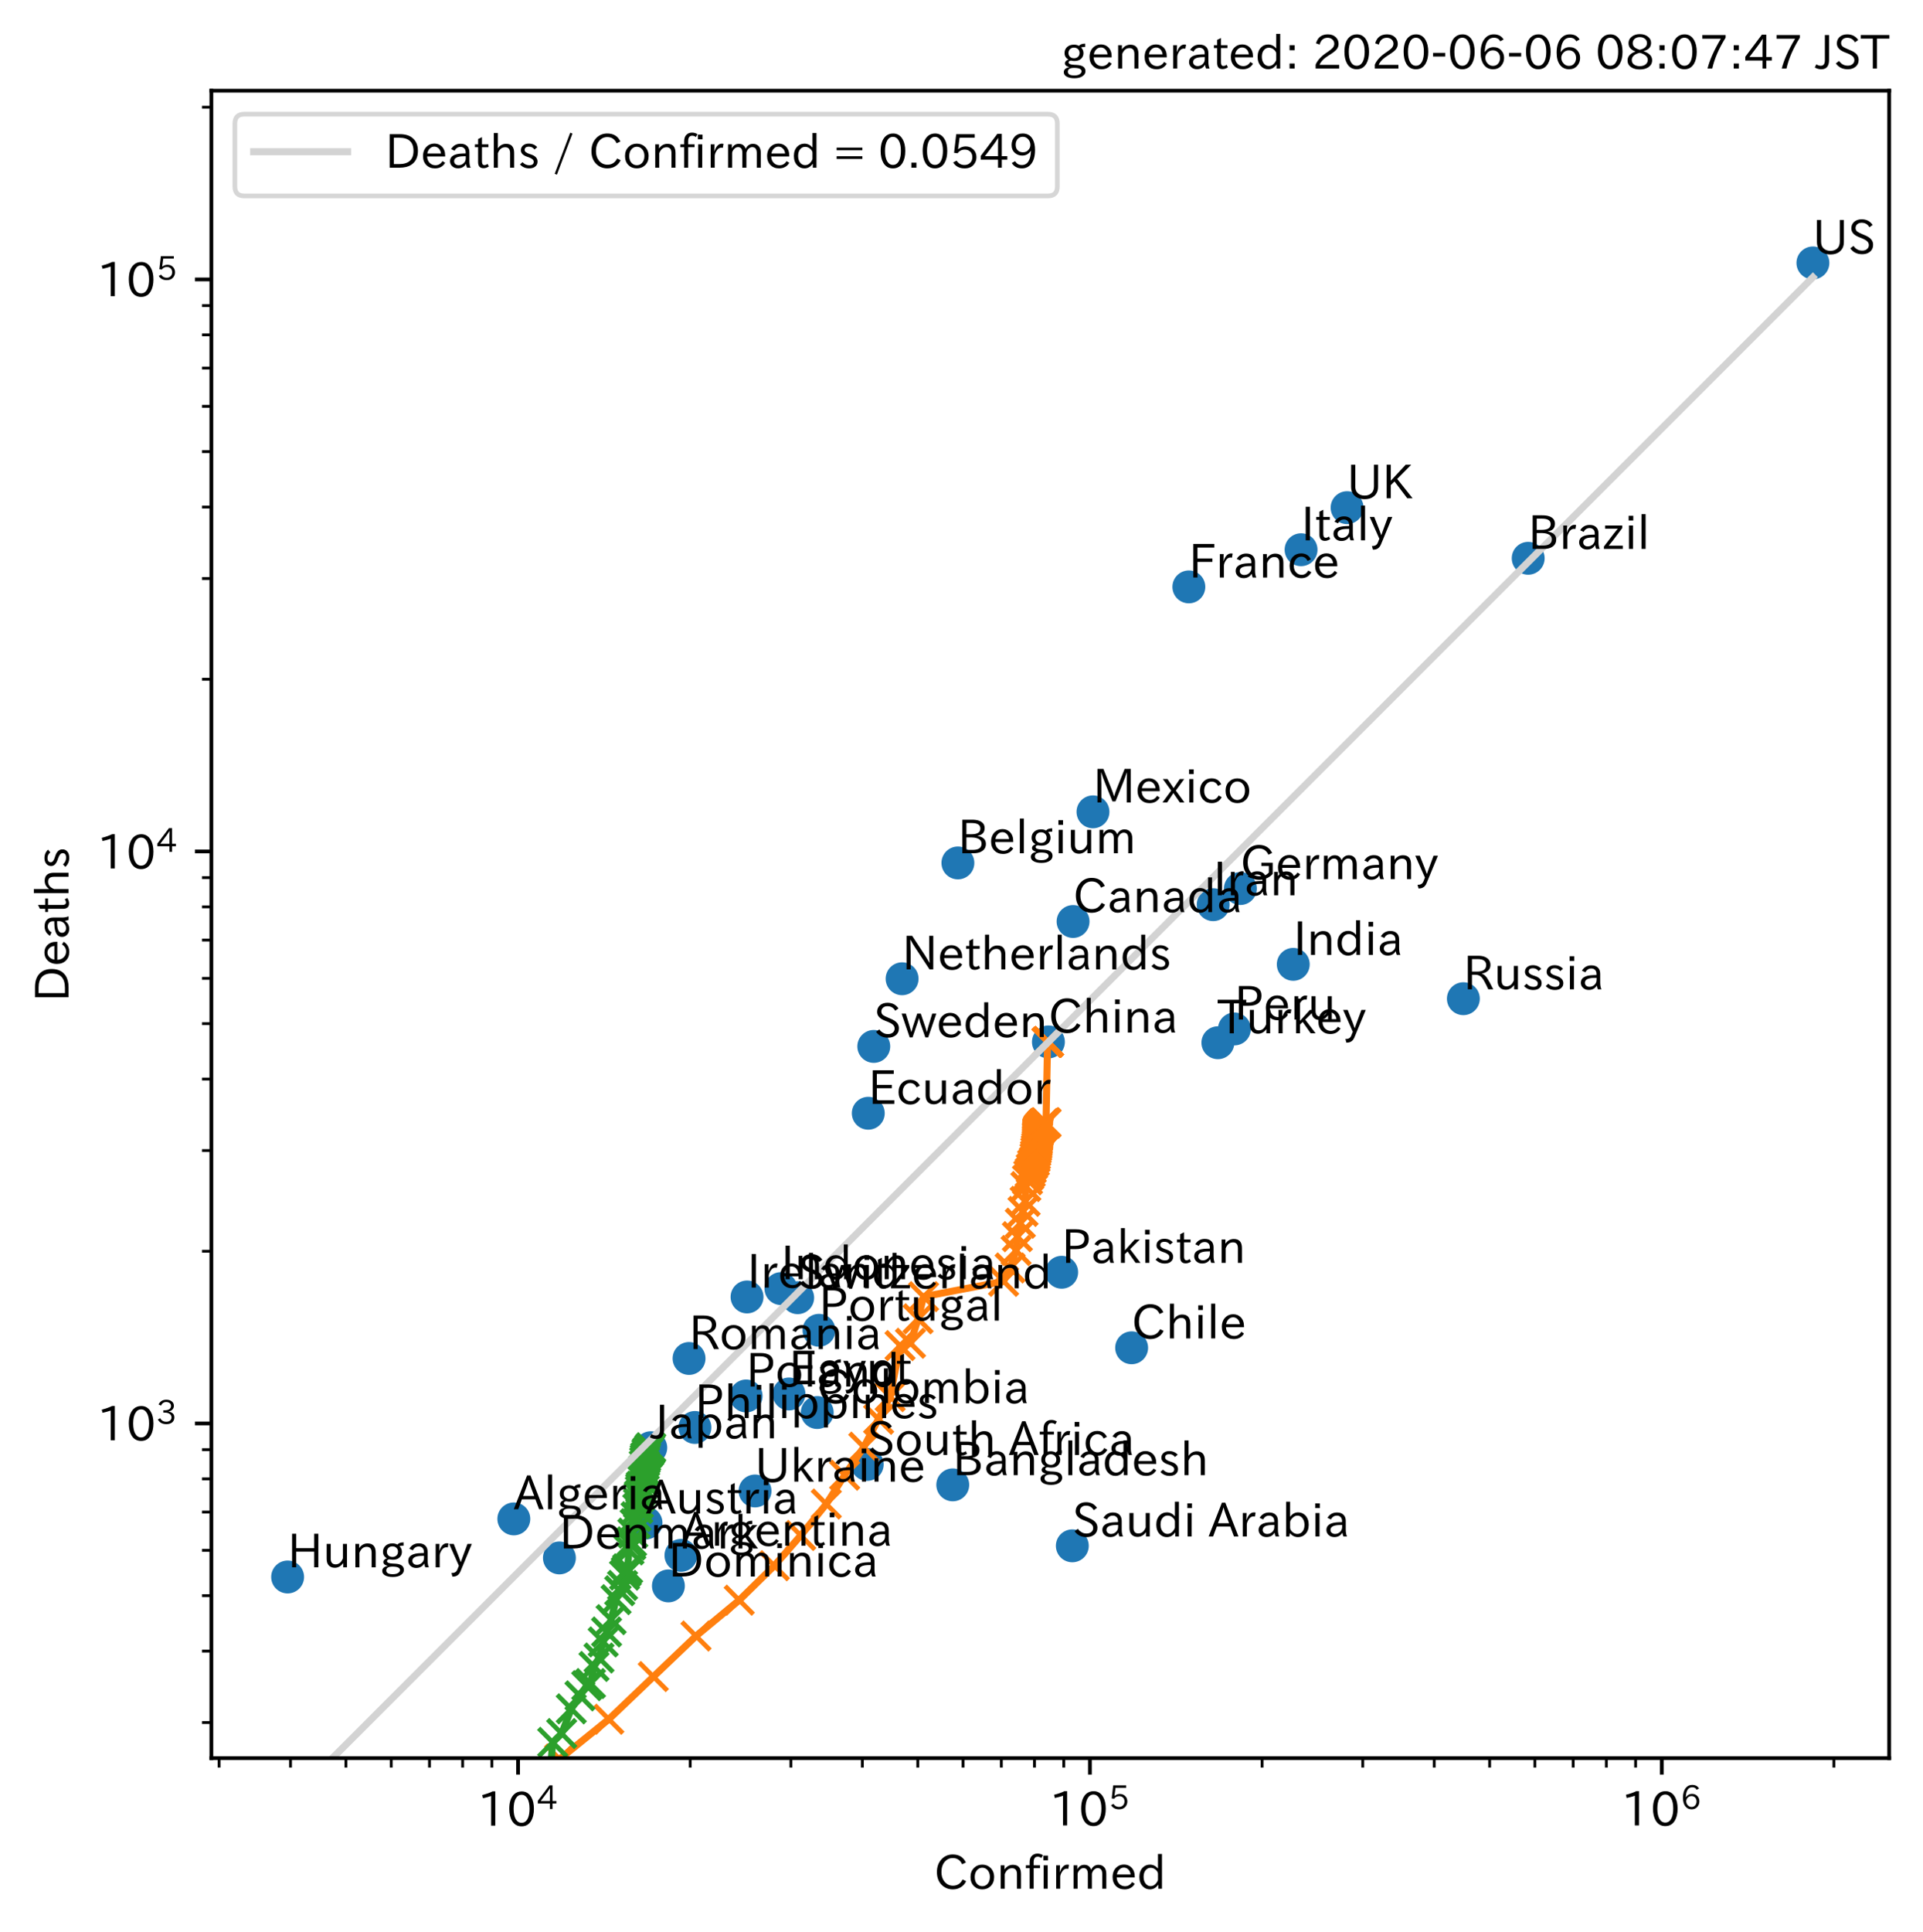 <?xml version="1.0" encoding="utf-8" standalone="no"?>
<!DOCTYPE svg PUBLIC "-//W3C//DTD SVG 1.1//EN"
  "http://www.w3.org/Graphics/SVG/1.1/DTD/svg11.dtd">
<!-- Created with matplotlib (https://matplotlib.org/) -->
<svg height="411.096pt" version="1.1" viewBox="0 0 409.311 411.096" width="409.311pt" xmlns="http://www.w3.org/2000/svg" xmlns:xlink="http://www.w3.org/1999/xlink">
 <defs>
  <style type="text/css">
*{stroke-linecap:butt;stroke-linejoin:round;}
  </style>
 </defs>
 <g id="figure_1">
  <g id="patch_1">
   <path d="M 0 411.096 
L 409.311 411.096 
L 409.311 0 
L 0 0 
z
" style="fill:#ffffff;"/>
  </g>
  <g id="axes_1">
   <g id="patch_2">
    <path d="M 44.991 374.115 
L 402.111 374.115 
L 402.111 19.299 
L 44.991 19.299 
z
" style="fill:#ffffff;"/>
   </g>
   <g id="matplotlib.axis_1">
    <g id="xtick_1">
     <g id="line2d_1">
      <defs>
       <path d="M 0 0 
L 0 3.5 
" id="m6a6a12fca8" style="stroke:#000000;stroke-width:0.8;"/>
      </defs>
      <g>
       <use style="stroke:#000000;stroke-width:0.8;" x="110.271" xlink:href="#m6a6a12fca8" y="374.115"/>
      </g>
     </g>
     <g id="text_1">
      <!-- $\mathdefault{10^{4}}$ -->
      <defs>
       <path d="M 38.484 0.984 
L 29.688 0.984 
L 29.688 64.109 
Q 21.438 61.281 12.312 59.328 
L 10.688 66.109 
Q 23.734 69.391 32.906 73.922 
L 38.484 73.922 
z
" id="IPAexGothic-49"/>
       <path d="M 31.844 73.828 
Q 45.016 73.828 52.094 61.625 
Q 57.719 51.953 57.719 36.625 
Q 57.719 21.438 52.094 11.578 
Q 45.125 -0.484 31.5 -0.484 
Q 17.922 -0.484 10.938 11.578 
Q 5.328 21.438 5.328 36.719 
Q 5.328 58.016 15.625 67.719 
Q 22.172 73.828 31.844 73.828 
z
M 31.5 66.656 
Q 23.688 66.656 19.188 58.734 
Q 14.594 50.734 14.594 36.625 
Q 14.594 22.75 19.094 14.797 
Q 23.641 6.984 31.5 6.984 
Q 40.922 6.984 45.453 18.016 
Q 48.438 25.344 48.438 37.109 
Q 48.438 50.875 43.844 58.734 
Q 39.203 66.656 31.5 66.656 
z
" id="IPAexGothic-48"/>
       <path d="M 59.578 18.109 
L 47.797 18.109 
L 47.797 0.984 
L 39.797 0.984 
L 39.797 18.109 
L 3.078 18.109 
L 3.078 26.125 
L 38.375 73.094 
L 47.797 73.094 
L 47.797 25.531 
L 59.578 25.531 
z
M 40.281 64.203 
L 39.984 64.203 
Q 35.594 57.125 31.297 51.312 
L 11.859 25.531 
L 39.797 25.531 
L 39.797 49.125 
Q 39.797 54.391 40.281 64.203 
z
" id="IPAexGothic-52"/>
      </defs>
      <g transform="translate(101.571 388.605)scale(0.1 -0.1)">
       <use transform="translate(0 0.287)" xlink:href="#IPAexGothic-49"/>
       <use transform="translate(62.988 0.287)" xlink:href="#IPAexGothic-48"/>
       <use transform="translate(126.865 35.834)scale(0.7)" xlink:href="#IPAexGothic-52"/>
      </g>
     </g>
    </g>
    <g id="xtick_2">
     <g id="line2d_2">
      <g>
       <use style="stroke:#000000;stroke-width:0.8;" x="231.99" xlink:href="#m6a6a12fca8" y="374.115"/>
      </g>
     </g>
     <g id="text_2">
      <!-- $\mathdefault{10^{5}}$ -->
      <defs>
       <path d="M 18.406 40.672 
Q 25.531 46.297 33.938 46.297 
Q 44 46.297 50.641 39.5 
Q 56.844 33.016 56.844 23.391 
Q 56.844 14.656 51.516 8.016 
Q 44.828 -0.484 31.734 -0.484 
Q 14.984 -0.484 7.328 12.25 
L 14.656 16.062 
Q 20.453 6.781 31.453 6.781 
Q 38.531 6.781 43.266 11.188 
Q 48.141 15.828 48.141 23.484 
Q 48.141 30.719 43.844 35.016 
Q 39.359 39.5 32.125 39.5 
Q 21.969 39.5 16.75 31.688 
L 9.234 32.672 
L 13.812 72.406 
L 53.219 72.406 
L 53.219 64.891 
L 20.953 64.891 
L 17.719 40.672 
z
" id="IPAexGothic-53"/>
      </defs>
      <g transform="translate(223.29 388.605)scale(0.1 -0.1)">
       <use transform="translate(0 0.769)" xlink:href="#IPAexGothic-49"/>
       <use transform="translate(62.988 0.769)" xlink:href="#IPAexGothic-48"/>
       <use transform="translate(126.865 36.316)scale(0.7)" xlink:href="#IPAexGothic-53"/>
      </g>
     </g>
    </g>
    <g id="xtick_3">
     <g id="line2d_3">
      <g>
       <use style="stroke:#000000;stroke-width:0.8;" x="353.708" xlink:href="#m6a6a12fca8" y="374.115"/>
      </g>
     </g>
     <g id="text_3">
      <!-- $\mathdefault{10^{6}}$ -->
      <defs>
       <path d="M 16.5 36.375 
Q 23.578 46.578 34.906 46.578 
Q 45.406 46.578 51.812 39.266 
Q 57.422 32.906 57.422 23.781 
Q 57.422 13.812 51.125 6.781 
Q 44.578 -0.484 34.031 -0.484 
Q 21.484 -0.484 14.406 9.078 
Q 7.516 18.406 7.516 34.812 
Q 7.516 53.516 15.828 64.203 
Q 23.344 73.828 35.5 73.828 
Q 49.859 73.828 56.391 62.891 
L 49.219 58.984 
Q 45.219 66.656 35.938 66.656 
Q 17.484 66.656 16.109 36.375 
z
M 33.453 39.797 
Q 26.312 39.797 21.625 34.469 
Q 17.438 29.688 17.438 24.078 
Q 17.438 18.062 21.141 13.188 
Q 26.125 6.688 33.734 6.688 
Q 41.703 6.688 45.953 13.188 
Q 48.828 17.625 48.828 23.484 
Q 48.828 30.375 45.016 34.812 
Q 40.625 39.797 33.453 39.797 
z
" id="IPAexGothic-54"/>
      </defs>
      <g transform="translate(345.008 388.605)scale(0.1 -0.1)">
       <use transform="translate(0 0.773)" xlink:href="#IPAexGothic-49"/>
       <use transform="translate(62.988 0.773)" xlink:href="#IPAexGothic-48"/>
       <use transform="translate(126.865 36.32)scale(0.7)" xlink:href="#IPAexGothic-54"/>
      </g>
     </g>
    </g>
    <g id="xtick_4">
     <g id="line2d_4">
      <defs>
       <path d="M 0 0 
L 0 2 
" id="m46df7935e5" style="stroke:#000000;stroke-width:0.6;"/>
      </defs>
      <g>
       <use style="stroke:#000000;stroke-width:0.6;" x="46.627" xlink:href="#m46df7935e5" y="374.115"/>
      </g>
     </g>
    </g>
    <g id="xtick_5">
     <g id="line2d_5">
      <g>
       <use style="stroke:#000000;stroke-width:0.6;" x="61.835" xlink:href="#m46df7935e5" y="374.115"/>
      </g>
     </g>
    </g>
    <g id="xtick_6">
     <g id="line2d_6">
      <g>
       <use style="stroke:#000000;stroke-width:0.6;" x="73.631" xlink:href="#m46df7935e5" y="374.115"/>
      </g>
     </g>
    </g>
    <g id="xtick_7">
     <g id="line2d_7">
      <g>
       <use style="stroke:#000000;stroke-width:0.6;" x="83.268" xlink:href="#m46df7935e5" y="374.115"/>
      </g>
     </g>
    </g>
    <g id="xtick_8">
     <g id="line2d_8">
      <g>
       <use style="stroke:#000000;stroke-width:0.6;" x="91.417" xlink:href="#m46df7935e5" y="374.115"/>
      </g>
     </g>
    </g>
    <g id="xtick_9">
     <g id="line2d_9">
      <g>
       <use style="stroke:#000000;stroke-width:0.6;" x="98.476" xlink:href="#m46df7935e5" y="374.115"/>
      </g>
     </g>
    </g>
    <g id="xtick_10">
     <g id="line2d_10">
      <g>
       <use style="stroke:#000000;stroke-width:0.6;" x="104.702" xlink:href="#m46df7935e5" y="374.115"/>
      </g>
     </g>
    </g>
    <g id="xtick_11">
     <g id="line2d_11">
      <g>
       <use style="stroke:#000000;stroke-width:0.6;" x="146.912" xlink:href="#m46df7935e5" y="374.115"/>
      </g>
     </g>
    </g>
    <g id="xtick_12">
     <g id="line2d_12">
      <g>
       <use style="stroke:#000000;stroke-width:0.6;" x="168.346" xlink:href="#m46df7935e5" y="374.115"/>
      </g>
     </g>
    </g>
    <g id="xtick_13">
     <g id="line2d_13">
      <g>
       <use style="stroke:#000000;stroke-width:0.6;" x="183.553" xlink:href="#m46df7935e5" y="374.115"/>
      </g>
     </g>
    </g>
    <g id="xtick_14">
     <g id="line2d_14">
      <g>
       <use style="stroke:#000000;stroke-width:0.6;" x="195.349" xlink:href="#m46df7935e5" y="374.115"/>
      </g>
     </g>
    </g>
    <g id="xtick_15">
     <g id="line2d_15">
      <g>
       <use style="stroke:#000000;stroke-width:0.6;" x="204.987" xlink:href="#m46df7935e5" y="374.115"/>
      </g>
     </g>
    </g>
    <g id="xtick_16">
     <g id="line2d_16">
      <g>
       <use style="stroke:#000000;stroke-width:0.6;" x="213.135" xlink:href="#m46df7935e5" y="374.115"/>
      </g>
     </g>
    </g>
    <g id="xtick_17">
     <g id="line2d_17">
      <g>
       <use style="stroke:#000000;stroke-width:0.6;" x="220.194" xlink:href="#m46df7935e5" y="374.115"/>
      </g>
     </g>
    </g>
    <g id="xtick_18">
     <g id="line2d_18">
      <g>
       <use style="stroke:#000000;stroke-width:0.6;" x="226.42" xlink:href="#m46df7935e5" y="374.115"/>
      </g>
     </g>
    </g>
    <g id="xtick_19">
     <g id="line2d_19">
      <g>
       <use style="stroke:#000000;stroke-width:0.6;" x="268.63" xlink:href="#m46df7935e5" y="374.115"/>
      </g>
     </g>
    </g>
    <g id="xtick_20">
     <g id="line2d_20">
      <g>
       <use style="stroke:#000000;stroke-width:0.6;" x="290.064" xlink:href="#m46df7935e5" y="374.115"/>
      </g>
     </g>
    </g>
    <g id="xtick_21">
     <g id="line2d_21">
      <g>
       <use style="stroke:#000000;stroke-width:0.6;" x="305.271" xlink:href="#m46df7935e5" y="374.115"/>
      </g>
     </g>
    </g>
    <g id="xtick_22">
     <g id="line2d_22">
      <g>
       <use style="stroke:#000000;stroke-width:0.6;" x="317.067" xlink:href="#m46df7935e5" y="374.115"/>
      </g>
     </g>
    </g>
    <g id="xtick_23">
     <g id="line2d_23">
      <g>
       <use style="stroke:#000000;stroke-width:0.6;" x="326.705" xlink:href="#m46df7935e5" y="374.115"/>
      </g>
     </g>
    </g>
    <g id="xtick_24">
     <g id="line2d_24">
      <g>
       <use style="stroke:#000000;stroke-width:0.6;" x="334.853" xlink:href="#m46df7935e5" y="374.115"/>
      </g>
     </g>
    </g>
    <g id="xtick_25">
     <g id="line2d_25">
      <g>
       <use style="stroke:#000000;stroke-width:0.6;" x="341.912" xlink:href="#m46df7935e5" y="374.115"/>
      </g>
     </g>
    </g>
    <g id="xtick_26">
     <g id="line2d_26">
      <g>
       <use style="stroke:#000000;stroke-width:0.6;" x="348.138" xlink:href="#m46df7935e5" y="374.115"/>
      </g>
     </g>
    </g>
    <g id="xtick_27">
     <g id="line2d_27">
      <g>
       <use style="stroke:#000000;stroke-width:0.6;" x="390.349" xlink:href="#m46df7935e5" y="374.115"/>
      </g>
     </g>
    </g>
    <g id="text_4">
     <!-- Confirmed -->
     <defs>
      <path d="M 68.016 17 
Q 65.328 10.844 60.297 6.688 
Q 51.766 -0.484 39.984 -0.484 
Q 24.812 -0.484 14.984 10.203 
Q 5.906 20.219 5.906 36.422 
Q 5.906 53.219 15.828 63.719 
Q 25.297 73.828 39.594 73.828 
Q 59.578 73.828 67.531 56.688 
L 59.516 52.984 
Q 53.516 66.219 39.703 66.219 
Q 29.547 66.219 22.703 58.5 
Q 15.531 50.25 15.531 36.281 
Q 15.531 24.219 21.625 16.5 
Q 28.766 7.375 40.047 7.375 
Q 54 7.375 60.594 20.609 
z
" id="IPAexGothic-67"/>
      <path d="M 29.984 52.203 
Q 40.531 52.203 47.75 45.125 
Q 55.172 37.703 55.172 25.594 
Q 55.172 13.875 47.906 6.594 
Q 40.766 -0.484 29.984 -0.484 
Q 19.188 -0.484 12.203 6.5 
Q 4.891 13.766 4.891 25.875 
Q 4.891 37.703 12.312 45.125 
Q 19.391 52.203 29.984 52.203 
z
M 29.984 45.609 
Q 23.734 45.609 19.391 41.109 
Q 13.875 35.594 13.875 25.781 
Q 13.875 16.109 19.281 10.688 
Q 23.688 6.297 29.984 6.297 
Q 36.422 6.297 40.766 10.797 
Q 46.188 16.219 46.188 26.125 
Q 46.188 35.453 40.672 41.109 
Q 36.188 45.609 29.984 45.609 
z
" id="IPAexGothic-111"/>
      <path d="M 52 0.984 
L 43.406 0.984 
L 43.406 31.891 
Q 43.406 44.578 32.906 44.578 
Q 22.312 44.578 17.391 31.891 
L 17.391 0.984 
L 8.797 0.984 
L 8.797 50.781 
L 16.797 50.781 
L 16.797 41.797 
Q 23.828 51.812 34.719 51.812 
Q 52 51.812 52 32.375 
z
" id="IPAexGothic-110"/>
      <path d="M 38.375 72.219 
L 34.812 66.312 
Q 31.109 69.094 27.203 69.094 
Q 18.5 69.094 18.5 57.375 
L 18.5 50.781 
L 32.078 50.781 
L 32.078 44.672 
L 18.5 44.672 
L 18.5 0.984 
L 10.016 0.984 
L 10.016 44.672 
L 1.906 44.672 
L 1.906 50.781 
L 10.016 50.781 
L 10.016 57.172 
Q 10.016 65.438 13.922 70.062 
Q 18.75 75.688 26.703 75.688 
Q 33.062 75.688 38.375 72.219 
z
" id="IPAexGothic-102"/>
      <path d="M 18.406 61.375 
L 8.594 61.375 
L 8.594 71.391 
L 18.406 71.391 
z
M 17.781 0.984 
L 9.188 0.984 
L 9.188 50.781 
L 17.781 50.781 
z
" id="IPAexGothic-105"/>
      <path d="M 36.078 51.812 
L 34.578 43.266 
Q 32.906 43.609 31.594 43.609 
Q 25.828 43.609 22.078 38.188 
Q 17.391 31.344 17.391 26.172 
L 17.391 0.984 
L 8.797 0.984 
L 8.797 50.781 
L 16.891 50.781 
L 16.5 35.984 
L 16.703 35.984 
Q 22.219 52.203 32.766 52.203 
Q 34.469 52.203 36.078 51.812 
z
" id="IPAexGothic-114"/>
      <path d="M 78.469 0.984 
L 69.875 0.984 
L 69.875 32.172 
Q 69.875 44.828 60.109 44.828 
Q 55.469 44.828 51.609 40.531 
Q 48.875 37.453 47.797 32.859 
L 47.797 0.984 
L 39.203 0.984 
L 39.203 32.281 
Q 39.203 44.828 29.984 44.828 
Q 25.094 44.828 21.391 40.531 
Q 17.391 36.031 17.391 31.891 
L 17.391 0.984 
L 8.797 0.984 
L 8.797 50.781 
L 16.797 50.781 
L 16.797 42.188 
Q 21.734 51.812 31.688 51.812 
Q 42.578 51.812 46.188 41.359 
Q 51.609 51.812 61.766 51.812 
Q 69.969 51.812 74.562 46 
Q 78.469 41.219 78.469 32.375 
z
" id="IPAexGothic-109"/>
      <path d="M 13.484 24.906 
Q 13.922 16.266 18.891 11.281 
Q 23.969 6.203 31.203 6.203 
Q 40.719 6.203 46.297 15.094 
L 51.906 11.375 
Q 44.828 -0.484 30.172 -0.484 
Q 19.094 -0.484 11.969 6.594 
Q 4.781 13.812 4.781 25.641 
Q 4.781 38.188 12.312 45.703 
Q 19 52.391 29 52.391 
Q 38.422 52.391 44.781 46.188 
Q 51.906 38.969 51.906 26.906 
L 51.906 24.906 
z
M 43.062 31.203 
Q 42.328 37.984 38.281 41.891 
Q 34.281 45.906 28.812 45.906 
Q 22.469 45.906 17.969 40.484 
Q 14.891 36.812 13.969 31.203 
z
" id="IPAexGothic-101"/>
      <path d="M 52.984 0.984 
L 45.172 0.984 
L 45.172 9.672 
Q 38.141 -0.484 27.391 -0.484 
Q 18.453 -0.484 12.312 5.812 
Q 4.891 13.188 4.891 25.984 
Q 4.891 38.531 12.062 45.906 
Q 18.266 52.203 27.391 52.203 
Q 37.25 52.203 44.484 43.891 
L 44.484 74.906 
L 52.984 74.906 
z
M 44.484 20.359 
L 44.484 32.766 
Q 44.484 37.703 38.375 42.281 
Q 34.078 45.406 28.953 45.406 
Q 23.188 45.406 19.188 41.406 
Q 13.875 36.078 13.875 26.219 
Q 13.875 17.328 18.266 11.719 
Q 22.516 6.391 28.859 6.391 
Q 36.281 6.391 41.5 13.672 
Q 44.484 17.719 44.484 20.359 
z
" id="IPAexGothic-100"/>
     </defs>
     <g transform="translate(198.833 401.996)scale(0.1 -0.1)">
      <use xlink:href="#IPAexGothic-67"/>
      <use x="72.51" xlink:href="#IPAexGothic-111"/>
      <use x="132.91" xlink:href="#IPAexGothic-110"/>
      <use x="193.311" xlink:href="#IPAexGothic-102"/>
      <use x="223.926" xlink:href="#IPAexGothic-105"/>
      <use x="250.928" xlink:href="#IPAexGothic-114"/>
      <use x="287.939" xlink:href="#IPAexGothic-109"/>
      <use x="375.049" xlink:href="#IPAexGothic-101"/>
      <use x="431.934" xlink:href="#IPAexGothic-100"/>
     </g>
    </g>
   </g>
   <g id="matplotlib.axis_2">
    <g id="ytick_1">
     <g id="line2d_28">
      <defs>
       <path d="M 0 0 
L -3.5 0 
" id="m160a647c95" style="stroke:#000000;stroke-width:0.8;"/>
      </defs>
      <g>
       <use style="stroke:#000000;stroke-width:0.8;" x="44.991" xlink:href="#m160a647c95" y="302.899"/>
      </g>
     </g>
     <g id="text_5">
      <!-- $\mathdefault{10^{3}}$ -->
      <defs>
       <path d="M 37.203 37.797 
Q 54.781 34.625 54.781 19.969 
Q 54.781 11.188 48.875 5.562 
Q 42.328 -0.484 30.375 -0.484 
Q 12.453 -0.484 4.5 13.766 
L 11.812 17.672 
Q 17.328 6.891 30.281 6.891 
Q 37.891 6.891 42.094 10.797 
Q 46.094 14.5 46.094 20.172 
Q 46.094 26.859 40.094 30.906 
Q 34.625 34.578 25.688 34.578 
L 21.297 34.578 
L 21.297 41.703 
L 25.875 41.703 
Q 34.859 41.703 39.594 45.125 
Q 44.672 48.734 44.672 54.828 
Q 44.672 61.469 38.969 64.656 
Q 35.297 66.844 30.172 66.844 
Q 19.344 66.844 14.109 55.906 
L 6.781 59.422 
Q 14.016 73.828 30.281 73.828 
Q 40.578 73.828 46.969 68.656 
Q 53.375 63.578 53.375 55.219 
Q 53.375 47.312 47.172 42.281 
Q 43.172 39.062 37.203 38.188 
z
" id="IPAexGothic-51"/>
      </defs>
      <g transform="translate(20.591 306.644)scale(0.1 -0.1)">
       <use transform="translate(0 0.773)" xlink:href="#IPAexGothic-49"/>
       <use transform="translate(62.988 0.773)" xlink:href="#IPAexGothic-48"/>
       <use transform="translate(126.865 36.32)scale(0.7)" xlink:href="#IPAexGothic-51"/>
      </g>
     </g>
    </g>
    <g id="ytick_2">
     <g id="line2d_29">
      <g>
       <use style="stroke:#000000;stroke-width:0.8;" x="44.991" xlink:href="#m160a647c95" y="181.18"/>
      </g>
     </g>
     <g id="text_6">
      <!-- $\mathdefault{10^{4}}$ -->
      <g transform="translate(20.591 184.926)scale(0.1 -0.1)">
       <use transform="translate(0 0.287)" xlink:href="#IPAexGothic-49"/>
       <use transform="translate(62.988 0.287)" xlink:href="#IPAexGothic-48"/>
       <use transform="translate(126.865 35.834)scale(0.7)" xlink:href="#IPAexGothic-52"/>
      </g>
     </g>
    </g>
    <g id="ytick_3">
     <g id="line2d_30">
      <g>
       <use style="stroke:#000000;stroke-width:0.8;" x="44.991" xlink:href="#m160a647c95" y="59.462"/>
      </g>
     </g>
     <g id="text_7">
      <!-- $\mathdefault{10^{5}}$ -->
      <g transform="translate(20.591 63.208)scale(0.1 -0.1)">
       <use transform="translate(0 0.769)" xlink:href="#IPAexGothic-49"/>
       <use transform="translate(62.988 0.769)" xlink:href="#IPAexGothic-48"/>
       <use transform="translate(126.865 36.316)scale(0.7)" xlink:href="#IPAexGothic-53"/>
      </g>
     </g>
    </g>
    <g id="ytick_4">
     <g id="line2d_31">
      <defs>
       <path d="M 0 0 
L -2 0 
" id="m59e8018a49" style="stroke:#000000;stroke-width:0.6;"/>
      </defs>
      <g>
       <use style="stroke:#000000;stroke-width:0.6;" x="44.991" xlink:href="#m59e8018a49" y="366.543"/>
      </g>
     </g>
    </g>
    <g id="ytick_5">
     <g id="line2d_32">
      <g>
       <use style="stroke:#000000;stroke-width:0.6;" x="44.991" xlink:href="#m59e8018a49" y="351.335"/>
      </g>
     </g>
    </g>
    <g id="ytick_6">
     <g id="line2d_33">
      <g>
       <use style="stroke:#000000;stroke-width:0.6;" x="44.991" xlink:href="#m59e8018a49" y="339.54"/>
      </g>
     </g>
    </g>
    <g id="ytick_7">
     <g id="line2d_34">
      <g>
       <use style="stroke:#000000;stroke-width:0.6;" x="44.991" xlink:href="#m59e8018a49" y="329.902"/>
      </g>
     </g>
    </g>
    <g id="ytick_8">
     <g id="line2d_35">
      <g>
       <use style="stroke:#000000;stroke-width:0.6;" x="44.991" xlink:href="#m59e8018a49" y="321.753"/>
      </g>
     </g>
    </g>
    <g id="ytick_9">
     <g id="line2d_36">
      <g>
       <use style="stroke:#000000;stroke-width:0.6;" x="44.991" xlink:href="#m59e8018a49" y="314.694"/>
      </g>
     </g>
    </g>
    <g id="ytick_10">
     <g id="line2d_37">
      <g>
       <use style="stroke:#000000;stroke-width:0.6;" x="44.991" xlink:href="#m59e8018a49" y="308.468"/>
      </g>
     </g>
    </g>
    <g id="ytick_11">
     <g id="line2d_38">
      <g>
       <use style="stroke:#000000;stroke-width:0.6;" x="44.991" xlink:href="#m59e8018a49" y="266.258"/>
      </g>
     </g>
    </g>
    <g id="ytick_12">
     <g id="line2d_39">
      <g>
       <use style="stroke:#000000;stroke-width:0.6;" x="44.991" xlink:href="#m59e8018a49" y="244.824"/>
      </g>
     </g>
    </g>
    <g id="ytick_13">
     <g id="line2d_40">
      <g>
       <use style="stroke:#000000;stroke-width:0.6;" x="44.991" xlink:href="#m59e8018a49" y="229.617"/>
      </g>
     </g>
    </g>
    <g id="ytick_14">
     <g id="line2d_41">
      <g>
       <use style="stroke:#000000;stroke-width:0.6;" x="44.991" xlink:href="#m59e8018a49" y="217.821"/>
      </g>
     </g>
    </g>
    <g id="ytick_15">
     <g id="line2d_42">
      <g>
       <use style="stroke:#000000;stroke-width:0.6;" x="44.991" xlink:href="#m59e8018a49" y="208.184"/>
      </g>
     </g>
    </g>
    <g id="ytick_16">
     <g id="line2d_43">
      <g>
       <use style="stroke:#000000;stroke-width:0.6;" x="44.991" xlink:href="#m59e8018a49" y="200.035"/>
      </g>
     </g>
    </g>
    <g id="ytick_17">
     <g id="line2d_44">
      <g>
       <use style="stroke:#000000;stroke-width:0.6;" x="44.991" xlink:href="#m59e8018a49" y="192.976"/>
      </g>
     </g>
    </g>
    <g id="ytick_18">
     <g id="line2d_45">
      <g>
       <use style="stroke:#000000;stroke-width:0.6;" x="44.991" xlink:href="#m59e8018a49" y="186.75"/>
      </g>
     </g>
    </g>
    <g id="ytick_19">
     <g id="line2d_46">
      <g>
       <use style="stroke:#000000;stroke-width:0.6;" x="44.991" xlink:href="#m59e8018a49" y="144.54"/>
      </g>
     </g>
    </g>
    <g id="ytick_20">
     <g id="line2d_47">
      <g>
       <use style="stroke:#000000;stroke-width:0.6;" x="44.991" xlink:href="#m59e8018a49" y="123.106"/>
      </g>
     </g>
    </g>
    <g id="ytick_21">
     <g id="line2d_48">
      <g>
       <use style="stroke:#000000;stroke-width:0.6;" x="44.991" xlink:href="#m59e8018a49" y="107.899"/>
      </g>
     </g>
    </g>
    <g id="ytick_22">
     <g id="line2d_49">
      <g>
       <use style="stroke:#000000;stroke-width:0.6;" x="44.991" xlink:href="#m59e8018a49" y="96.103"/>
      </g>
     </g>
    </g>
    <g id="ytick_23">
     <g id="line2d_50">
      <g>
       <use style="stroke:#000000;stroke-width:0.6;" x="44.991" xlink:href="#m59e8018a49" y="86.465"/>
      </g>
     </g>
    </g>
    <g id="ytick_24">
     <g id="line2d_51">
      <g>
       <use style="stroke:#000000;stroke-width:0.6;" x="44.991" xlink:href="#m59e8018a49" y="78.317"/>
      </g>
     </g>
    </g>
    <g id="ytick_25">
     <g id="line2d_52">
      <g>
       <use style="stroke:#000000;stroke-width:0.6;" x="44.991" xlink:href="#m59e8018a49" y="71.258"/>
      </g>
     </g>
    </g>
    <g id="ytick_26">
     <g id="line2d_53">
      <g>
       <use style="stroke:#000000;stroke-width:0.6;" x="44.991" xlink:href="#m59e8018a49" y="65.032"/>
      </g>
     </g>
    </g>
    <g id="ytick_27">
     <g id="line2d_54">
      <g>
       <use style="stroke:#000000;stroke-width:0.6;" x="44.991" xlink:href="#m59e8018a49" y="22.821"/>
      </g>
     </g>
    </g>
    <g id="text_8">
     <!-- Deaths -->
     <defs>
      <path d="M 9.516 72.406 
L 31 72.406 
Q 49.359 72.406 59.234 63.281 
Q 69.625 53.812 69.625 36.812 
Q 69.625 16.359 54.938 6.891 
Q 45.703 0.984 30.328 0.984 
L 9.516 0.984 
z
M 18.312 8.688 
L 29.594 8.688 
Q 60.203 8.688 60.203 36.812 
Q 60.203 64.797 30.125 64.797 
L 18.312 64.797 
z
" id="IPAexGothic-68"/>
      <path d="M 49.312 0.984 
L 41.75 0.984 
Q 39.984 4.734 39.547 8.688 
L 39.203 8.688 
Q 33.547 -0.391 22.312 -0.391 
Q 14.594 -0.391 9.719 4.5 
Q 5.422 8.797 5.422 14.984 
Q 5.422 30.422 32.031 31.203 
L 38.719 31.391 
L 38.719 33.984 
Q 38.719 39.203 35.75 42.188 
Q 32.625 45.312 27.734 45.312 
Q 19.344 45.312 15.141 37.156 
L 7.719 40.578 
Q 14.656 52 27.938 52 
Q 37.109 52 42.047 46.875 
Q 46.625 42.281 46.625 33.891 
L 46.625 15.578 
Q 46.625 6.25 49.312 0.984 
z
M 38.922 25.391 
L 33.453 25.297 
Q 14.109 24.859 14.109 14.891 
Q 14.109 11.375 16.406 9.078 
Q 19.234 6.297 23.828 6.297 
Q 30.219 6.297 34.906 10.984 
Q 38.922 15.141 38.922 21 
z
" id="IPAexGothic-97"/>
      <path d="M 33.203 3.766 
Q 27.641 -0.094 21.828 -0.094 
Q 10.203 -0.094 10.203 12.984 
L 10.203 44.672 
L 3.422 44.672 
L 3.422 50.781 
L 10.203 50.781 
L 10.203 61.969 
L 18.406 66.062 
L 18.406 50.781 
L 32.234 50.781 
L 32.234 44.672 
L 18.406 44.672 
L 18.406 14.156 
Q 18.406 6.5 23.641 6.5 
Q 27.156 6.5 30.328 9.188 
z
" id="IPAexGothic-116"/>
      <path d="M 52.297 0.984 
L 43.703 0.984 
L 43.703 31.891 
Q 43.703 44.578 33.297 44.578 
Q 22.609 44.578 17.672 31.891 
L 17.672 0.984 
L 9.078 0.984 
L 9.078 74.906 
L 17.672 74.906 
L 17.672 42.281 
Q 24.469 51.812 35.109 51.812 
Q 52.297 51.812 52.297 32.375 
z
" id="IPAexGothic-104"/>
      <path d="M 34.906 39.797 
Q 30.281 45.797 23.188 45.797 
Q 13.922 45.797 13.922 38.672 
Q 13.922 33.641 23.922 30.375 
L 27.203 29.297 
Q 41.406 24.656 41.406 13.969 
Q 41.406 6.781 35.5 2.688 
Q 30.812 -0.484 23.391 -0.484 
Q 11.969 -0.484 4 7.859 
L 9.422 12.797 
Q 15.578 6.203 23.688 6.203 
Q 33.297 6.203 33.297 13.672 
Q 33.297 19.344 22.703 23.094 
L 19.281 24.266 
Q 5.906 28.953 5.906 37.984 
Q 5.906 43.703 9.812 47.609 
Q 14.5 52.297 22.703 52.297 
Q 33.688 52.297 40.719 44.672 
z
" id="IPAexGothic-115"/>
     </defs>
     <g transform="translate(14.691 213.16)rotate(-90)scale(0.1 -0.1)">
      <use xlink:href="#IPAexGothic-68"/>
      <use x="75.684" xlink:href="#IPAexGothic-101"/>
      <use x="132.568" xlink:href="#IPAexGothic-97"/>
      <use x="187.549" xlink:href="#IPAexGothic-116"/>
      <use x="222.168" xlink:href="#IPAexGothic-104"/>
      <use x="282.861" xlink:href="#IPAexGothic-115"/>
     </g>
    </g>
   </g>
   <g id="line2d_55">
    <defs>
     <path d="M 0 3 
C 0.796 3 1.559 2.684 2.121 2.121 
C 2.684 1.559 3 0.796 3 0 
C 3 -0.796 2.684 -1.559 2.121 -2.121 
C 1.559 -2.684 0.796 -3 0 -3 
C -0.796 -3 -1.559 -2.684 -2.121 -2.121 
C -2.684 -1.559 -3 -0.796 -3 0 
C -3 0.796 -2.684 1.559 -2.121 2.121 
C -1.559 2.684 -0.796 3 0 3 
z
" id="m836da5a74d" style="stroke:#1f77b4;"/>
    </defs>
    <g clip-path="url(#p753c977dcd)">
     <use style="fill:#1f77b4;stroke:#1f77b4;" x="184.589" xlink:href="#m836da5a74d" y="311.614"/>
     <use style="fill:#1f77b4;stroke:#1f77b4;" x="109.37" xlink:href="#m836da5a74d" y="323.208"/>
     <use style="fill:#1f77b4;stroke:#1f77b4;" x="385.878" xlink:href="#m836da5a74d" y="55.947"/>
     <use style="fill:#1f77b4;stroke:#1f77b4;" x="325.278" xlink:href="#m836da5a74d" y="118.797"/>
     <use style="fill:#1f77b4;stroke:#1f77b4;" x="262.741" xlink:href="#m836da5a74d" y="218.954"/>
     <use style="fill:#1f77b4;stroke:#1f77b4;" x="240.87" xlink:href="#m836da5a74d" y="286.8"/>
     <use style="fill:#1f77b4;stroke:#1f77b4;" x="232.64" xlink:href="#m836da5a74d" y="172.755"/>
     <use style="fill:#1f77b4;stroke:#1f77b4;" x="228.403" xlink:href="#m836da5a74d" y="196.086"/>
     <use style="fill:#1f77b4;stroke:#1f77b4;" x="184.814" xlink:href="#m836da5a74d" y="236.888"/>
     <use style="fill:#1f77b4;stroke:#1f77b4;" x="173.948" xlink:href="#m836da5a74d" y="300.572"/>
     <use style="fill:#1f77b4;stroke:#1f77b4;" x="144.941" xlink:href="#m836da5a74d" y="330.97"/>
     <use style="fill:#1f77b4;stroke:#1f77b4;" x="142.271" xlink:href="#m836da5a74d" y="337.466"/>
     <use style="fill:#1f77b4;stroke:#1f77b4;" x="258.227" xlink:href="#m836da5a74d" y="192.509"/>
     <use style="fill:#1f77b4;stroke:#1f77b4;" x="228.243" xlink:href="#m836da5a74d" y="328.941"/>
     <use style="fill:#1f77b4;stroke:#1f77b4;" x="225.977" xlink:href="#m836da5a74d" y="270.723"/>
     <use style="fill:#1f77b4;stroke:#1f77b4;" x="167.934" xlink:href="#m836da5a74d" y="296.626"/>
     <use style="fill:#1f77b4;stroke:#1f77b4;" x="311.478" xlink:href="#m836da5a74d" y="212.515"/>
     <use style="fill:#1f77b4;stroke:#1f77b4;" x="286.73" xlink:href="#m836da5a74d" y="108.026"/>
     <use style="fill:#1f77b4;stroke:#1f77b4;" x="276.933" xlink:href="#m836da5a74d" y="116.976"/>
     <use style="fill:#1f77b4;stroke:#1f77b4;" x="264.013" xlink:href="#m836da5a74d" y="189.073"/>
     <use style="fill:#1f77b4;stroke:#1f77b4;" x="259.228" xlink:href="#m836da5a74d" y="221.885"/>
     <use style="fill:#1f77b4;stroke:#1f77b4;" x="253.049" xlink:href="#m836da5a74d" y="124.885"/>
     <use style="fill:#1f77b4;stroke:#1f77b4;" x="203.889" xlink:href="#m836da5a74d" y="183.625"/>
     <use style="fill:#1f77b4;stroke:#1f77b4;" x="192.013" xlink:href="#m836da5a74d" y="208.272"/>
     <use style="fill:#1f77b4;stroke:#1f77b4;" x="185.985" xlink:href="#m836da5a74d" y="222.667"/>
     <use style="fill:#1f77b4;stroke:#1f77b4;" x="174.324" xlink:href="#m836da5a74d" y="283.075"/>
     <use style="fill:#1f77b4;stroke:#1f77b4;" x="169.788" xlink:href="#m836da5a74d" y="276.139"/>
     <use style="fill:#1f77b4;stroke:#1f77b4;" x="160.708" xlink:href="#m836da5a74d" y="317.267"/>
     <use style="fill:#1f77b4;stroke:#1f77b4;" x="159.007" xlink:href="#m836da5a74d" y="275.98"/>
     <use style="fill:#1f77b4;stroke:#1f77b4;" x="158.809" xlink:href="#m836da5a74d" y="297.05"/>
     <use style="fill:#1f77b4;stroke:#1f77b4;" x="146.666" xlink:href="#m836da5a74d" y="289.07"/>
     <use style="fill:#1f77b4;stroke:#1f77b4;" x="137.51" xlink:href="#m836da5a74d" y="324.069"/>
     <use style="fill:#1f77b4;stroke:#1f77b4;" x="119.07" xlink:href="#m836da5a74d" y="331.512"/>
     <use style="fill:#1f77b4;stroke:#1f77b4;" x="61.223" xlink:href="#m836da5a74d" y="335.569"/>
     <use style="fill:#1f77b4;stroke:#1f77b4;" x="275.271" xlink:href="#m836da5a74d" y="205.203"/>
     <use style="fill:#1f77b4;stroke:#1f77b4;" x="202.795" xlink:href="#m836da5a74d" y="315.965"/>
     <use style="fill:#1f77b4;stroke:#1f77b4;" x="166.221" xlink:href="#m836da5a74d" y="274.2"/>
     <use style="fill:#1f77b4;stroke:#1f77b4;" x="223.158" xlink:href="#m836da5a74d" y="221.714"/>
     <use style="fill:#1f77b4;stroke:#1f77b4;" x="147.912" xlink:href="#m836da5a74d" y="303.751"/>
     <use style="fill:#1f77b4;stroke:#1f77b4;" x="138.52" xlink:href="#m836da5a74d" y="308.059"/>
    </g>
   </g>
   <g id="line2d_56">
    <path clip-path="url(#p753c977dcd)" d="M 80.501 412.096 
L 83.242 409.941 
L 119.115 374.311 
L 129.587 365.842 
L 148.143 348.131 
L 157.344 340.5 
L 164.812 333.173 
L 170.438 326.739 
L 175.884 320.044 
L 179.789 313.907 
L 183.863 307.942 
L 189.461 297.192 
L 191.569 286.335 
L 193.791 285.835 
L 195.406 280.626 
L 196.576 275.917 
L 213.613 272.656 
L 215.011 269.811 
L 216.272 266.1 
L 216.553 263.153 
L 218.202 255.638 
L 218.353 252.491 
L 218.985 250.043 
L 219.281 249.482 
L 219.792 247.759 
L 220.173 247.111 
L 220.728 243.553 
L 220.964 240.723 
L 221.401 239.995 
L 222.143 239.149 
L 222.334 239.07 
L 222.519 238.975 
L 222.645 238.96 
L 222.977 221.749 
L 223.158 221.714 
L 223.158 221.714 
" style="fill:none;stroke:#ff7f0e;stroke-linecap:square;stroke-width:1.5;"/>
    <defs>
     <path d="M -3 3 
L 3 -3 
M -3 -3 
L 3 3 
" id="me95aeb22f4" style="stroke:#ff7f0e;"/>
    </defs>
    <g clip-path="url(#p753c977dcd)">
     <use style="fill:#ff7f0e;stroke:#ff7f0e;" x="-1" xlink:href="#me95aeb22f4" y="475.405"/>
     <use style="fill:#ff7f0e;stroke:#ff7f0e;" x="2.3" xlink:href="#me95aeb22f4" y="471.748"/>
     <use style="fill:#ff7f0e;stroke:#ff7f0e;" x="24.796" xlink:href="#me95aeb22f4" y="455.267"/>
     <use style="fill:#ff7f0e;stroke:#ff7f0e;" x="41.855" xlink:href="#me95aeb22f4" y="436.413"/>
     <use style="fill:#ff7f0e;stroke:#ff7f0e;" x="68.494" xlink:href="#me95aeb22f4" y="421.537"/>
     <use style="fill:#ff7f0e;stroke:#ff7f0e;" x="83.242" xlink:href="#me95aeb22f4" y="409.941"/>
     <use style="fill:#ff7f0e;stroke:#ff7f0e;" x="96.702" xlink:href="#me95aeb22f4" y="396.567"/>
     <use style="fill:#ff7f0e;stroke:#ff7f0e;" x="108.77" xlink:href="#me95aeb22f4" y="384.647"/>
     <use style="fill:#ff7f0e;stroke:#ff7f0e;" x="119.115" xlink:href="#me95aeb22f4" y="374.311"/>
     <use style="fill:#ff7f0e;stroke:#ff7f0e;" x="129.587" xlink:href="#me95aeb22f4" y="365.842"/>
     <use style="fill:#ff7f0e;stroke:#ff7f0e;" x="139.056" xlink:href="#me95aeb22f4" y="356.758"/>
     <use style="fill:#ff7f0e;stroke:#ff7f0e;" x="148.143" xlink:href="#me95aeb22f4" y="348.131"/>
     <use style="fill:#ff7f0e;stroke:#ff7f0e;" x="157.344" xlink:href="#me95aeb22f4" y="340.5"/>
     <use style="fill:#ff7f0e;stroke:#ff7f0e;" x="164.812" xlink:href="#me95aeb22f4" y="333.173"/>
     <use style="fill:#ff7f0e;stroke:#ff7f0e;" x="170.438" xlink:href="#me95aeb22f4" y="326.739"/>
     <use style="fill:#ff7f0e;stroke:#ff7f0e;" x="175.884" xlink:href="#me95aeb22f4" y="320.044"/>
     <use style="fill:#ff7f0e;stroke:#ff7f0e;" x="179.789" xlink:href="#me95aeb22f4" y="313.907"/>
     <use style="fill:#ff7f0e;stroke:#ff7f0e;" x="183.863" xlink:href="#me95aeb22f4" y="307.942"/>
     <use style="fill:#ff7f0e;stroke:#ff7f0e;" x="187.016" xlink:href="#me95aeb22f4" y="302.008"/>
     <use style="fill:#ff7f0e;stroke:#ff7f0e;" x="189.461" xlink:href="#me95aeb22f4" y="297.192"/>
     <use style="fill:#ff7f0e;stroke:#ff7f0e;" x="191.569" xlink:href="#me95aeb22f4" y="286.335"/>
     <use style="fill:#ff7f0e;stroke:#ff7f0e;" x="193.791" xlink:href="#me95aeb22f4" y="285.835"/>
     <use style="fill:#ff7f0e;stroke:#ff7f0e;" x="195.406" xlink:href="#me95aeb22f4" y="280.626"/>
     <use style="fill:#ff7f0e;stroke:#ff7f0e;" x="196.576" xlink:href="#me95aeb22f4" y="275.917"/>
     <use style="fill:#ff7f0e;stroke:#ff7f0e;" x="213.613" xlink:href="#me95aeb22f4" y="272.656"/>
     <use style="fill:#ff7f0e;stroke:#ff7f0e;" x="215.011" xlink:href="#me95aeb22f4" y="269.811"/>
     <use style="fill:#ff7f0e;stroke:#ff7f0e;" x="216.272" xlink:href="#me95aeb22f4" y="266.1"/>
     <use style="fill:#ff7f0e;stroke:#ff7f0e;" x="216.553" xlink:href="#me95aeb22f4" y="263.153"/>
     <use style="fill:#ff7f0e;stroke:#ff7f0e;" x="217.182" xlink:href="#me95aeb22f4" y="260.291"/>
     <use style="fill:#ff7f0e;stroke:#ff7f0e;" x="217.754" xlink:href="#me95aeb22f4" y="257.778"/>
     <use style="fill:#ff7f0e;stroke:#ff7f0e;" x="218.202" xlink:href="#me95aeb22f4" y="255.638"/>
     <use style="fill:#ff7f0e;stroke:#ff7f0e;" x="218.353" xlink:href="#me95aeb22f4" y="252.491"/>
     <use style="fill:#ff7f0e;stroke:#ff7f0e;" x="218.706" xlink:href="#me95aeb22f4" y="251.064"/>
     <use style="fill:#ff7f0e;stroke:#ff7f0e;" x="218.985" xlink:href="#me95aeb22f4" y="250.043"/>
     <use style="fill:#ff7f0e;stroke:#ff7f0e;" x="219.281" xlink:href="#me95aeb22f4" y="249.482"/>
     <use style="fill:#ff7f0e;stroke:#ff7f0e;" x="219.503" xlink:href="#me95aeb22f4" y="248.642"/>
     <use style="fill:#ff7f0e;stroke:#ff7f0e;" x="219.792" xlink:href="#me95aeb22f4" y="247.759"/>
     <use style="fill:#ff7f0e;stroke:#ff7f0e;" x="220.173" xlink:href="#me95aeb22f4" y="247.111"/>
     <use style="fill:#ff7f0e;stroke:#ff7f0e;" x="220.309" xlink:href="#me95aeb22f4" y="246.344"/>
     <use style="fill:#ff7f0e;stroke:#ff7f0e;" x="220.394" xlink:href="#me95aeb22f4" y="245.785"/>
     <use style="fill:#ff7f0e;stroke:#ff7f0e;" x="220.472" xlink:href="#me95aeb22f4" y="245.107"/>
     <use style="fill:#ff7f0e;stroke:#ff7f0e;" x="220.566" xlink:href="#me95aeb22f4" y="244.561"/>
     <use style="fill:#ff7f0e;stroke:#ff7f0e;" x="220.662" xlink:href="#me95aeb22f4" y="244.037"/>
     <use style="fill:#ff7f0e;stroke:#ff7f0e;" x="220.728" xlink:href="#me95aeb22f4" y="243.553"/>
     <use style="fill:#ff7f0e;stroke:#ff7f0e;" x="220.758" xlink:href="#me95aeb22f4" y="243.091"/>
     <use style="fill:#ff7f0e;stroke:#ff7f0e;" x="220.788" xlink:href="#me95aeb22f4" y="242.7"/>
     <use style="fill:#ff7f0e;stroke:#ff7f0e;" x="220.801" xlink:href="#me95aeb22f4" y="242.413"/>
     <use style="fill:#ff7f0e;stroke:#ff7f0e;" x="220.821" xlink:href="#me95aeb22f4" y="242.044"/>
     <use style="fill:#ff7f0e;stroke:#ff7f0e;" x="220.838" xlink:href="#me95aeb22f4" y="241.861"/>
     <use style="fill:#ff7f0e;stroke:#ff7f0e;" x="220.845" xlink:href="#me95aeb22f4" y="241.744"/>
     <use style="fill:#ff7f0e;stroke:#ff7f0e;" x="220.864" xlink:href="#me95aeb22f4" y="241.512"/>
     <use style="fill:#ff7f0e;stroke:#ff7f0e;" x="220.882" xlink:href="#me95aeb22f4" y="241.347"/>
     <use style="fill:#ff7f0e;stroke:#ff7f0e;" x="220.901" xlink:href="#me95aeb22f4" y="241.116"/>
     <use style="fill:#ff7f0e;stroke:#ff7f0e;" x="220.926" xlink:href="#me95aeb22f4" y="240.903"/>
     <use style="fill:#ff7f0e;stroke:#ff7f0e;" x="220.926" xlink:href="#me95aeb22f4" y="240.903"/>
     <use style="fill:#ff7f0e;stroke:#ff7f0e;" x="220.964" xlink:href="#me95aeb22f4" y="240.723"/>
     <use style="fill:#ff7f0e;stroke:#ff7f0e;" x="221.046" xlink:href="#me95aeb22f4" y="240.544"/>
     <use style="fill:#ff7f0e;stroke:#ff7f0e;" x="221.121" xlink:href="#me95aeb22f4" y="240.415"/>
     <use style="fill:#ff7f0e;stroke:#ff7f0e;" x="221.175" xlink:href="#me95aeb22f4" y="240.317"/>
     <use style="fill:#ff7f0e;stroke:#ff7f0e;" x="221.241" xlink:href="#me95aeb22f4" y="240.172"/>
     <use style="fill:#ff7f0e;stroke:#ff7f0e;" x="221.336" xlink:href="#me95aeb22f4" y="240.059"/>
     <use style="fill:#ff7f0e;stroke:#ff7f0e;" x="221.401" xlink:href="#me95aeb22f4" y="239.995"/>
     <use style="fill:#ff7f0e;stroke:#ff7f0e;" x="221.474" xlink:href="#me95aeb22f4" y="239.898"/>
     <use style="fill:#ff7f0e;stroke:#ff7f0e;" x="221.549" xlink:href="#me95aeb22f4" y="239.818"/>
     <use style="fill:#ff7f0e;stroke:#ff7f0e;" x="221.647" xlink:href="#me95aeb22f4" y="239.77"/>
     <use style="fill:#ff7f0e;stroke:#ff7f0e;" x="221.728" xlink:href="#me95aeb22f4" y="239.69"/>
     <use style="fill:#ff7f0e;stroke:#ff7f0e;" x="221.787" xlink:href="#me95aeb22f4" y="239.626"/>
     <use style="fill:#ff7f0e;stroke:#ff7f0e;" x="221.849" xlink:href="#me95aeb22f4" y="239.562"/>
     <use style="fill:#ff7f0e;stroke:#ff7f0e;" x="221.904" xlink:href="#me95aeb22f4" y="239.451"/>
     <use style="fill:#ff7f0e;stroke:#ff7f0e;" x="221.964" xlink:href="#me95aeb22f4" y="239.355"/>
     <use style="fill:#ff7f0e;stroke:#ff7f0e;" x="222.014" xlink:href="#me95aeb22f4" y="239.292"/>
     <use style="fill:#ff7f0e;stroke:#ff7f0e;" x="222.06" xlink:href="#me95aeb22f4" y="239.228"/>
     <use style="fill:#ff7f0e;stroke:#ff7f0e;" x="222.095" xlink:href="#me95aeb22f4" y="239.181"/>
     <use style="fill:#ff7f0e;stroke:#ff7f0e;" x="222.143" xlink:href="#me95aeb22f4" y="239.149"/>
     <use style="fill:#ff7f0e;stroke:#ff7f0e;" x="222.185" xlink:href="#me95aeb22f4" y="239.149"/>
     <use style="fill:#ff7f0e;stroke:#ff7f0e;" x="222.24" xlink:href="#me95aeb22f4" y="239.118"/>
     <use style="fill:#ff7f0e;stroke:#ff7f0e;" x="222.298" xlink:href="#me95aeb22f4" y="239.086"/>
     <use style="fill:#ff7f0e;stroke:#ff7f0e;" x="222.334" xlink:href="#me95aeb22f4" y="239.07"/>
     <use style="fill:#ff7f0e;stroke:#ff7f0e;" x="222.374" xlink:href="#me95aeb22f4" y="239.007"/>
     <use style="fill:#ff7f0e;stroke:#ff7f0e;" x="222.446" xlink:href="#me95aeb22f4" y="239.007"/>
     <use style="fill:#ff7f0e;stroke:#ff7f0e;" x="222.519" xlink:href="#me95aeb22f4" y="238.975"/>
     <use style="fill:#ff7f0e;stroke:#ff7f0e;" x="222.581" xlink:href="#me95aeb22f4" y="238.975"/>
     <use style="fill:#ff7f0e;stroke:#ff7f0e;" x="222.612" xlink:href="#me95aeb22f4" y="238.96"/>
     <use style="fill:#ff7f0e;stroke:#ff7f0e;" x="222.645" xlink:href="#me95aeb22f4" y="238.96"/>
     <use style="fill:#ff7f0e;stroke:#ff7f0e;" x="222.867" xlink:href="#me95aeb22f4" y="221.749"/>
     <use style="fill:#ff7f0e;stroke:#ff7f0e;" x="222.886" xlink:href="#me95aeb22f4" y="221.749"/>
     <use style="fill:#ff7f0e;stroke:#ff7f0e;" x="222.899" xlink:href="#me95aeb22f4" y="221.749"/>
     <use style="fill:#ff7f0e;stroke:#ff7f0e;" x="222.922" xlink:href="#me95aeb22f4" y="221.749"/>
     <use style="fill:#ff7f0e;stroke:#ff7f0e;" x="222.93" xlink:href="#me95aeb22f4" y="221.749"/>
     <use style="fill:#ff7f0e;stroke:#ff7f0e;" x="222.953" xlink:href="#me95aeb22f4" y="221.749"/>
     <use style="fill:#ff7f0e;stroke:#ff7f0e;" x="222.963" xlink:href="#me95aeb22f4" y="221.749"/>
     <use style="fill:#ff7f0e;stroke:#ff7f0e;" x="222.968" xlink:href="#me95aeb22f4" y="221.749"/>
     <use style="fill:#ff7f0e;stroke:#ff7f0e;" x="222.977" xlink:href="#me95aeb22f4" y="221.749"/>
     <use style="fill:#ff7f0e;stroke:#ff7f0e;" x="222.985" xlink:href="#me95aeb22f4" y="221.749"/>
     <use style="fill:#ff7f0e;stroke:#ff7f0e;" x="222.987" xlink:href="#me95aeb22f4" y="221.737"/>
     <use style="fill:#ff7f0e;stroke:#ff7f0e;" x="222.991" xlink:href="#me95aeb22f4" y="221.737"/>
     <use style="fill:#ff7f0e;stroke:#ff7f0e;" x="223.005" xlink:href="#me95aeb22f4" y="221.737"/>
     <use style="fill:#ff7f0e;stroke:#ff7f0e;" x="223.007" xlink:href="#me95aeb22f4" y="221.737"/>
     <use style="fill:#ff7f0e;stroke:#ff7f0e;" x="223.015" xlink:href="#me95aeb22f4" y="221.737"/>
     <use style="fill:#ff7f0e;stroke:#ff7f0e;" x="223.017" xlink:href="#me95aeb22f4" y="221.737"/>
     <use style="fill:#ff7f0e;stroke:#ff7f0e;" x="223.02" xlink:href="#me95aeb22f4" y="221.737"/>
     <use style="fill:#ff7f0e;stroke:#ff7f0e;" x="223.024" xlink:href="#me95aeb22f4" y="221.737"/>
     <use style="fill:#ff7f0e;stroke:#ff7f0e;" x="223.027" xlink:href="#me95aeb22f4" y="221.737"/>
     <use style="fill:#ff7f0e;stroke:#ff7f0e;" x="223.028" xlink:href="#me95aeb22f4" y="221.737"/>
     <use style="fill:#ff7f0e;stroke:#ff7f0e;" x="223.03" xlink:href="#me95aeb22f4" y="221.737"/>
     <use style="fill:#ff7f0e;stroke:#ff7f0e;" x="223.034" xlink:href="#me95aeb22f4" y="221.737"/>
     <use style="fill:#ff7f0e;stroke:#ff7f0e;" x="223.034" xlink:href="#me95aeb22f4" y="221.737"/>
     <use style="fill:#ff7f0e;stroke:#ff7f0e;" x="223.043" xlink:href="#me95aeb22f4" y="221.737"/>
     <use style="fill:#ff7f0e;stroke:#ff7f0e;" x="223.055" xlink:href="#me95aeb22f4" y="221.737"/>
     <use style="fill:#ff7f0e;stroke:#ff7f0e;" x="223.056" xlink:href="#me95aeb22f4" y="221.726"/>
     <use style="fill:#ff7f0e;stroke:#ff7f0e;" x="223.06" xlink:href="#me95aeb22f4" y="221.726"/>
     <use style="fill:#ff7f0e;stroke:#ff7f0e;" x="223.064" xlink:href="#me95aeb22f4" y="221.726"/>
     <use style="fill:#ff7f0e;stroke:#ff7f0e;" x="223.067" xlink:href="#me95aeb22f4" y="221.726"/>
     <use style="fill:#ff7f0e;stroke:#ff7f0e;" x="223.073" xlink:href="#me95aeb22f4" y="221.726"/>
     <use style="fill:#ff7f0e;stroke:#ff7f0e;" x="223.077" xlink:href="#me95aeb22f4" y="221.714"/>
     <use style="fill:#ff7f0e;stroke:#ff7f0e;" x="223.083" xlink:href="#me95aeb22f4" y="221.714"/>
     <use style="fill:#ff7f0e;stroke:#ff7f0e;" x="223.087" xlink:href="#me95aeb22f4" y="221.714"/>
     <use style="fill:#ff7f0e;stroke:#ff7f0e;" x="223.09" xlink:href="#me95aeb22f4" y="221.714"/>
     <use style="fill:#ff7f0e;stroke:#ff7f0e;" x="223.091" xlink:href="#me95aeb22f4" y="221.714"/>
     <use style="fill:#ff7f0e;stroke:#ff7f0e;" x="223.099" xlink:href="#me95aeb22f4" y="221.714"/>
     <use style="fill:#ff7f0e;stroke:#ff7f0e;" x="223.101" xlink:href="#me95aeb22f4" y="221.714"/>
     <use style="fill:#ff7f0e;stroke:#ff7f0e;" x="223.102" xlink:href="#me95aeb22f4" y="221.714"/>
     <use style="fill:#ff7f0e;stroke:#ff7f0e;" x="223.109" xlink:href="#me95aeb22f4" y="221.714"/>
     <use style="fill:#ff7f0e;stroke:#ff7f0e;" x="223.114" xlink:href="#me95aeb22f4" y="221.714"/>
     <use style="fill:#ff7f0e;stroke:#ff7f0e;" x="223.114" xlink:href="#me95aeb22f4" y="221.714"/>
     <use style="fill:#ff7f0e;stroke:#ff7f0e;" x="223.116" xlink:href="#me95aeb22f4" y="221.714"/>
     <use style="fill:#ff7f0e;stroke:#ff7f0e;" x="223.116" xlink:href="#me95aeb22f4" y="221.714"/>
     <use style="fill:#ff7f0e;stroke:#ff7f0e;" x="223.127" xlink:href="#me95aeb22f4" y="221.714"/>
     <use style="fill:#ff7f0e;stroke:#ff7f0e;" x="223.131" xlink:href="#me95aeb22f4" y="221.714"/>
     <use style="fill:#ff7f0e;stroke:#ff7f0e;" x="223.142" xlink:href="#me95aeb22f4" y="221.714"/>
     <use style="fill:#ff7f0e;stroke:#ff7f0e;" x="223.147" xlink:href="#me95aeb22f4" y="221.714"/>
     <use style="fill:#ff7f0e;stroke:#ff7f0e;" x="223.151" xlink:href="#me95aeb22f4" y="221.714"/>
     <use style="fill:#ff7f0e;stroke:#ff7f0e;" x="223.151" xlink:href="#me95aeb22f4" y="221.714"/>
     <use style="fill:#ff7f0e;stroke:#ff7f0e;" x="223.158" xlink:href="#me95aeb22f4" y="221.714"/>
    </g>
   </g>
   <g id="line2d_57">
    <path clip-path="url(#p753c977dcd)" d="M 100.572 412.096 
L 102.188 408.363 
L 105.674 403.893 
L 109.176 401.792 
L 112.146 399.443 
L 114.099 396.257 
L 115.874 391.812 
L 117.641 370.759 
L 119.551 368.884 
L 121.591 363.629 
L 124.875 358.697 
L 125.683 358.243 
L 126.432 354.606 
L 127.496 352.809 
L 128.389 349.389 
L 130.077 344.641 
L 131.134 340.392 
L 131.905 338.493 
L 132.513 337.365 
L 132.938 335.178 
L 133.598 333.833 
L 133.873 329.814 
L 134.445 328.083 
L 134.699 326.243 
L 135.196 324.227 
L 135.377 322.744 
L 135.894 319.898 
L 136.373 316.646 
L 136.785 314.959 
L 137.225 310.995 
L 137.44 310.018 
L 137.959 308.94 
L 138.103 308.822 
L 138.52 308.059 
L 138.52 308.059 
" style="fill:none;stroke:#2ca02c;stroke-linecap:square;stroke-width:1.5;"/>
    <defs>
     <path d="M -3 3 
L 3 -3 
M -3 -3 
L 3 3 
" id="m0abb52ce01" style="stroke:#2ca02c;"/>
    </defs>
    <g clip-path="url(#p753c977dcd)">
     <use style="fill:#2ca02c;stroke:#2ca02c;" x="-1" xlink:href="#m0abb52ce01" y="468.587"/>
     <use style="fill:#2ca02c;stroke:#2ca02c;" x="2.055" xlink:href="#m0abb52ce01" y="466.827"/>
     <use style="fill:#2ca02c;stroke:#2ca02c;" x="5.846" xlink:href="#m0abb52ce01" y="465.666"/>
     <use style="fill:#2ca02c;stroke:#2ca02c;" x="9.951" xlink:href="#m0abb52ce01" y="462.326"/>
     <use style="fill:#2ca02c;stroke:#2ca02c;" x="16.385" xlink:href="#m0abb52ce01" y="459.185"/>
     <use style="fill:#2ca02c;stroke:#2ca02c;" x="21.528" xlink:href="#m0abb52ce01" y="457.19"/>
     <use style="fill:#2ca02c;stroke:#2ca02c;" x="23.937" xlink:href="#m0abb52ce01" y="455.267"/>
     <use style="fill:#2ca02c;stroke:#2ca02c;" x="29.701" xlink:href="#m0abb52ce01" y="454.331"/>
     <use style="fill:#2ca02c;stroke:#2ca02c;" x="34.478" xlink:href="#m0abb52ce01" y="454.331"/>
     <use style="fill:#2ca02c;stroke:#2ca02c;" x="39.407" xlink:href="#m0abb52ce01" y="447.389"/>
     <use style="fill:#2ca02c;stroke:#2ca02c;" x="45.199" xlink:href="#m0abb52ce01" y="444.232"/>
     <use style="fill:#2ca02c;stroke:#2ca02c;" x="51.199" xlink:href="#m0abb52ce01" y="443.471"/>
     <use style="fill:#2ca02c;stroke:#2ca02c;" x="57.052" xlink:href="#m0abb52ce01" y="441.253"/>
     <use style="fill:#2ca02c;stroke:#2ca02c;" x="60.578" xlink:href="#m0abb52ce01" y="436.413"/>
     <use style="fill:#2ca02c;stroke:#2ca02c;" x="65.126" xlink:href="#m0abb52ce01" y="435.756"/>
     <use style="fill:#2ca02c;stroke:#2ca02c;" x="71.119" xlink:href="#m0abb52ce01" y="433.208"/>
     <use style="fill:#2ca02c;stroke:#2ca02c;" x="77.177" xlink:href="#m0abb52ce01" y="431.374"/>
     <use style="fill:#2ca02c;stroke:#2ca02c;" x="83.312" xlink:href="#m0abb52ce01" y="427.888"/>
     <use style="fill:#2ca02c;stroke:#2ca02c;" x="89.479" xlink:href="#m0abb52ce01" y="425.685"/>
     <use style="fill:#2ca02c;stroke:#2ca02c;" x="93.308" xlink:href="#m0abb52ce01" y="423.57"/>
     <use style="fill:#2ca02c;stroke:#2ca02c;" x="96.076" xlink:href="#m0abb52ce01" y="420.062"/>
     <use style="fill:#2ca02c;stroke:#2ca02c;" x="99.132" xlink:href="#m0abb52ce01" y="415.422"/>
     <use style="fill:#2ca02c;stroke:#2ca02c;" x="102.188" xlink:href="#m0abb52ce01" y="408.363"/>
     <use style="fill:#2ca02c;stroke:#2ca02c;" x="105.674" xlink:href="#m0abb52ce01" y="403.893"/>
     <use style="fill:#2ca02c;stroke:#2ca02c;" x="109.176" xlink:href="#m0abb52ce01" y="401.792"/>
     <use style="fill:#2ca02c;stroke:#2ca02c;" x="112.146" xlink:href="#m0abb52ce01" y="399.443"/>
     <use style="fill:#2ca02c;stroke:#2ca02c;" x="114.099" xlink:href="#m0abb52ce01" y="396.257"/>
     <use style="fill:#2ca02c;stroke:#2ca02c;" x="115.874" xlink:href="#m0abb52ce01" y="391.812"/>
     <use style="fill:#2ca02c;stroke:#2ca02c;" x="117.641" xlink:href="#m0abb52ce01" y="370.759"/>
     <use style="fill:#2ca02c;stroke:#2ca02c;" x="119.551" xlink:href="#m0abb52ce01" y="368.884"/>
     <use style="fill:#2ca02c;stroke:#2ca02c;" x="121.591" xlink:href="#m0abb52ce01" y="363.629"/>
     <use style="fill:#2ca02c;stroke:#2ca02c;" x="123.44" xlink:href="#m0abb52ce01" y="360.867"/>
     <use style="fill:#2ca02c;stroke:#2ca02c;" x="124.875" xlink:href="#m0abb52ce01" y="358.697"/>
     <use style="fill:#2ca02c;stroke:#2ca02c;" x="125.683" xlink:href="#m0abb52ce01" y="358.243"/>
     <use style="fill:#2ca02c;stroke:#2ca02c;" x="126.432" xlink:href="#m0abb52ce01" y="354.606"/>
     <use style="fill:#2ca02c;stroke:#2ca02c;" x="127.496" xlink:href="#m0abb52ce01" y="352.809"/>
     <use style="fill:#2ca02c;stroke:#2ca02c;" x="128.389" xlink:href="#m0abb52ce01" y="349.389"/>
     <use style="fill:#2ca02c;stroke:#2ca02c;" x="129.108" xlink:href="#m0abb52ce01" y="347.267"/>
     <use style="fill:#2ca02c;stroke:#2ca02c;" x="130.077" xlink:href="#m0abb52ce01" y="344.641"/>
     <use style="fill:#2ca02c;stroke:#2ca02c;" x="131.134" xlink:href="#m0abb52ce01" y="340.392"/>
     <use style="fill:#2ca02c;stroke:#2ca02c;" x="131.905" xlink:href="#m0abb52ce01" y="338.493"/>
     <use style="fill:#2ca02c;stroke:#2ca02c;" x="132.513" xlink:href="#m0abb52ce01" y="337.365"/>
     <use style="fill:#2ca02c;stroke:#2ca02c;" x="132.938" xlink:href="#m0abb52ce01" y="335.178"/>
     <use style="fill:#2ca02c;stroke:#2ca02c;" x="133.312" xlink:href="#m0abb52ce01" y="334.405"/>
     <use style="fill:#2ca02c;stroke:#2ca02c;" x="133.598" xlink:href="#m0abb52ce01" y="333.833"/>
     <use style="fill:#2ca02c;stroke:#2ca02c;" x="133.873" xlink:href="#m0abb52ce01" y="329.814"/>
     <use style="fill:#2ca02c;stroke:#2ca02c;" x="134.274" xlink:href="#m0abb52ce01" y="328.769"/>
     <use style="fill:#2ca02c;stroke:#2ca02c;" x="134.445" xlink:href="#m0abb52ce01" y="328.083"/>
     <use style="fill:#2ca02c;stroke:#2ca02c;" x="134.699" xlink:href="#m0abb52ce01" y="326.243"/>
     <use style="fill:#2ca02c;stroke:#2ca02c;" x="135.196" xlink:href="#m0abb52ce01" y="324.227"/>
     <use style="fill:#2ca02c;stroke:#2ca02c;" x="135.377" xlink:href="#m0abb52ce01" y="322.744"/>
     <use style="fill:#2ca02c;stroke:#2ca02c;" x="135.75" xlink:href="#m0abb52ce01" y="321.003"/>
     <use style="fill:#2ca02c;stroke:#2ca02c;" x="135.894" xlink:href="#m0abb52ce01" y="319.898"/>
     <use style="fill:#2ca02c;stroke:#2ca02c;" x="136.05" xlink:href="#m0abb52ce01" y="318.531"/>
     <use style="fill:#2ca02c;stroke:#2ca02c;" x="136.115" xlink:href="#m0abb52ce01" y="318.177"/>
     <use style="fill:#2ca02c;stroke:#2ca02c;" x="136.309" xlink:href="#m0abb52ce01" y="317.198"/>
     <use style="fill:#2ca02c;stroke:#2ca02c;" x="136.373" xlink:href="#m0abb52ce01" y="316.646"/>
     <use style="fill:#2ca02c;stroke:#2ca02c;" x="136.499" xlink:href="#m0abb52ce01" y="316.236"/>
     <use style="fill:#2ca02c;stroke:#2ca02c;" x="136.785" xlink:href="#m0abb52ce01" y="314.959"/>
     <use style="fill:#2ca02c;stroke:#2ca02c;" x="136.858" xlink:href="#m0abb52ce01" y="314.168"/>
     <use style="fill:#2ca02c;stroke:#2ca02c;" x="136.903" xlink:href="#m0abb52ce01" y="313.389"/>
     <use style="fill:#2ca02c;stroke:#2ca02c;" x="137.002" xlink:href="#m0abb52ce01" y="312.748"/>
     <use style="fill:#2ca02c;stroke:#2ca02c;" x="137.136" xlink:href="#m0abb52ce01" y="311.739"/>
     <use style="fill:#2ca02c;stroke:#2ca02c;" x="137.225" xlink:href="#m0abb52ce01" y="310.995"/>
     <use style="fill:#2ca02c;stroke:#2ca02c;" x="137.326" xlink:href="#m0abb52ce01" y="310.443"/>
     <use style="fill:#2ca02c;stroke:#2ca02c;" x="137.44" xlink:href="#m0abb52ce01" y="310.018"/>
     <use style="fill:#2ca02c;stroke:#2ca02c;" x="137.708" xlink:href="#m0abb52ce01" y="309.297"/>
     <use style="fill:#2ca02c;stroke:#2ca02c;" x="137.856" xlink:href="#m0abb52ce01" y="309"/>
     <use style="fill:#2ca02c;stroke:#2ca02c;" x="137.959" xlink:href="#m0abb52ce01" y="308.94"/>
     <use style="fill:#2ca02c;stroke:#2ca02c;" x="138.103" xlink:href="#m0abb52ce01" y="308.822"/>
     <use style="fill:#2ca02c;stroke:#2ca02c;" x="138.278" xlink:href="#m0abb52ce01" y="308.468"/>
     <use style="fill:#2ca02c;stroke:#2ca02c;" x="138.377" xlink:href="#m0abb52ce01" y="308.292"/>
     <use style="fill:#2ca02c;stroke:#2ca02c;" x="138.52" xlink:href="#m0abb52ce01" y="308.059"/>
    </g>
   </g>
   <g id="line2d_58">
    <path clip-path="url(#p753c977dcd)" d="M 61.223 383.649 
L 385.878 58.994 
" style="fill:none;stroke:#d3d3d3;stroke-linecap:square;stroke-width:1.5;"/>
   </g>
   <g id="patch_3">
    <path d="M 44.991 374.115 
L 44.991 19.299 
" style="fill:none;stroke:#000000;stroke-linecap:square;stroke-linejoin:miter;stroke-width:0.8;"/>
   </g>
   <g id="patch_4">
    <path d="M 402.111 374.115 
L 402.111 19.299 
" style="fill:none;stroke:#000000;stroke-linecap:square;stroke-linejoin:miter;stroke-width:0.8;"/>
   </g>
   <g id="patch_5">
    <path d="M 44.991 374.115 
L 402.111 374.115 
" style="fill:none;stroke:#000000;stroke-linecap:square;stroke-linejoin:miter;stroke-width:0.8;"/>
   </g>
   <g id="patch_6">
    <path d="M 44.991 19.299 
L 402.111 19.299 
" style="fill:none;stroke:#000000;stroke-linecap:square;stroke-linejoin:miter;stroke-width:0.8;"/>
   </g>
   <g id="text_9">
    <!-- South Africa -->
    <defs>
     <path d="M 45.609 56.891 
Q 40.047 66.547 28.953 66.547 
Q 22.703 66.547 18.953 62.641 
Q 16.062 59.422 16.062 55.219 
Q 16.062 50.594 19.781 47.609 
Q 22.562 45.516 31 42 
L 34.375 40.578 
Q 45.703 36.031 49.859 30.516 
Q 53.469 25.688 53.469 19.672 
Q 53.469 10.062 46.391 4.5 
Q 39.984 -0.484 30.172 -0.484 
Q 13.766 -0.484 4.891 11.969 
L 11.766 17.188 
Q 18.797 7.172 30.281 7.172 
Q 35.75 7.172 39.594 9.766 
Q 44.391 13.234 44.391 19 
Q 44.391 23.484 40.875 27 
Q 37.109 30.609 27 34.469 
L 24.078 35.594 
Q 7.078 42.094 7.078 54.391 
Q 7.078 62.594 12.594 67.922 
Q 18.797 73.828 29.109 73.828 
Q 44.391 73.828 52.484 61.812 
z
" id="IPAexGothic-83"/>
     <path d="M 51.312 0.984 
L 43.312 0.984 
L 43.312 10.062 
Q 35.938 0 25.391 0 
Q 16.75 0 11.922 5.859 
Q 8.109 10.594 8.109 19.391 
L 8.109 50.781 
L 16.703 50.781 
L 16.703 19.672 
Q 16.703 7.281 27.094 7.281 
Q 37.594 7.281 42.719 20.172 
L 42.719 50.781 
L 51.312 50.781 
z
" id="IPAexGothic-117"/>
     <path id="IPAexGothic-32"/>
     <path d="M 63.375 0.984 
L 53.812 0.984 
L 45.906 22.016 
L 17.188 22.016 
L 9.422 0.984 
L -0.094 0.984 
L 28.219 72.906 
L 35.297 72.906 
z
M 43.406 29.109 
L 36.188 48.094 
Q 33.203 56.062 31.688 62.5 
L 31.391 62.5 
Q 29.641 55.672 26.812 48.094 
L 19.734 29.109 
z
" id="IPAexGothic-65"/>
     <path d="M 51.078 12.25 
Q 44.281 -0.484 29.688 -0.484 
Q 19.188 -0.484 12.312 6.391 
Q 4.891 13.922 4.891 25.984 
Q 4.891 37.938 12.312 45.516 
Q 19.094 52.297 29.391 52.297 
Q 43.953 52.297 50.094 39.703 
L 43.172 36.078 
Q 38.812 45.312 29.688 45.312 
Q 23.688 45.312 19.281 40.922 
Q 13.766 35.406 13.766 25.781 
Q 13.766 16.703 19.094 11.375 
Q 23.781 6.688 30.562 6.688 
Q 39.797 6.688 44.484 15.875 
z
" id="IPAexGothic-99"/>
    </defs>
    <g transform="translate(184.589 309.714)scale(0.1 -0.1)">
     <use xlink:href="#IPAexGothic-83"/>
     <use x="58.496" xlink:href="#IPAexGothic-111"/>
     <use x="118.896" xlink:href="#IPAexGothic-117"/>
     <use x="179.297" xlink:href="#IPAexGothic-116"/>
     <use x="213.916" xlink:href="#IPAexGothic-104"/>
     <use x="274.609" xlink:href="#IPAexGothic-32"/>
     <use x="301.611" xlink:href="#IPAexGothic-65"/>
     <use x="365.332" xlink:href="#IPAexGothic-102"/>
     <use x="395.947" xlink:href="#IPAexGothic-114"/>
     <use x="432.959" xlink:href="#IPAexGothic-105"/>
     <use x="459.961" xlink:href="#IPAexGothic-99"/>
     <use x="514.355" xlink:href="#IPAexGothic-97"/>
    </g>
   </g>
   <g id="text_10">
    <!-- Algeria -->
    <defs>
     <path d="M 17.672 0.984 
L 9.078 0.984 
L 9.078 74.906 
L 17.672 74.906 
z
" id="IPAexGothic-108"/>
     <path d="M 20.797 17.969 
Q 15.719 17.531 15.719 14.062 
Q 15.719 9.578 27.547 8.984 
L 33.297 8.688 
Q 51.609 7.766 51.609 -4.594 
Q 51.609 -10.938 45.703 -14.984 
Q 39.359 -19.578 28.031 -19.578 
Q 17.781 -19.578 11.531 -16.062 
Q 5.516 -12.641 5.516 -6.688 
Q 5.516 1.312 16.797 3.859 
L 16.797 4.203 
Q 7.906 6.453 7.906 12.156 
Q 7.906 17.438 15.531 20.266 
Q 7.125 24.609 7.125 34.078 
Q 7.125 41.406 12.016 46.297 
Q 17.625 51.906 27.156 51.906 
Q 33.203 51.906 37.844 49.266 
Q 41.406 53.953 50.922 54.109 
L 50.922 47.078 
Q 44.344 46.922 42.234 45.906 
Q 47.406 40.828 47.406 33.891 
Q 47.406 27 42.719 22.266 
Q 37.5 17.094 28.328 17.094 
Q 24.422 17.094 20.797 17.969 
z
M 27.094 45.609 
Q 22.016 45.609 18.703 42.281 
Q 15.438 39.016 15.438 34.078 
Q 15.438 29.25 18.5 26.312 
Q 21.828 23 27.438 23 
Q 32.719 23 35.891 26.219 
Q 39.109 29.391 39.109 34.422 
Q 39.109 39.016 35.891 42.188 
Q 32.516 45.609 27.094 45.609 
z
M 27.391 2.484 
Q 14.109 2.484 14.109 -5.719 
Q 14.109 -13.672 28.125 -13.672 
Q 37.156 -13.672 41.219 -9.469 
Q 43.312 -7.516 43.312 -4.891 
Q 43.312 2.484 27.391 2.484 
z
" id="IPAexGothic-103"/>
    </defs>
    <g transform="translate(109.37 321.25)scale(0.1 -0.1)">
     <use xlink:href="#IPAexGothic-65"/>
     <use x="63.721" xlink:href="#IPAexGothic-108"/>
     <use x="90.723" xlink:href="#IPAexGothic-103"/>
     <use x="146.24" xlink:href="#IPAexGothic-101"/>
     <use x="203.125" xlink:href="#IPAexGothic-114"/>
     <use x="240.137" xlink:href="#IPAexGothic-105"/>
     <use x="267.139" xlink:href="#IPAexGothic-97"/>
    </g>
   </g>
   <g id="text_11">
    <!-- US -->
    <defs>
     <path d="M 65.922 72.406 
L 65.922 25.484 
Q 65.922 15.531 61.031 9.281 
Q 53.125 -0.984 37.312 -0.984 
Q 21.438 -0.984 13.375 9.281 
Q 8.594 15.438 8.594 25.484 
L 8.594 72.406 
L 17.391 72.406 
L 17.391 26.562 
Q 17.391 17.719 21.688 12.984 
Q 27.391 6.688 37.312 6.688 
Q 47.359 6.688 52.938 12.984 
Q 57.234 17.875 57.234 26.562 
L 57.234 72.406 
z
" id="IPAexGothic-85"/>
    </defs>
    <g transform="translate(385.878 54.047)scale(0.1 -0.1)">
     <use xlink:href="#IPAexGothic-85"/>
     <use x="74.707" xlink:href="#IPAexGothic-83"/>
    </g>
   </g>
   <g id="text_12">
    <!-- Brazil -->
    <defs>
     <path d="M 42 37.891 
Q 59.625 34.766 59.625 20.906 
Q 59.625 8.688 47.516 3.469 
Q 41.75 0.984 32.719 0.984 
L 9.516 0.984 
L 9.516 72.406 
L 29.938 72.406 
Q 38.969 72.406 44.828 70.312 
Q 56.938 65.969 56.938 54.547 
Q 56.938 40.766 42 38.234 
z
M 18.109 41.5 
L 28.812 41.5 
Q 47.859 41.5 47.859 53.609 
Q 47.859 65.328 29.391 65.328 
L 18.109 65.328 
z
M 18.109 8.156 
L 31.5 8.156 
Q 50.344 8.156 50.344 21.391 
Q 50.344 29.641 41.016 32.812 
Q 35.594 34.719 29.297 34.719 
L 18.109 34.719 
z
" id="IPAexGothic-66"/>
     <path d="M 43.406 0.984 
L 3.219 0.984 
L 3.219 5.953 
L 24.609 33.984 
Q 28.469 39.062 32.516 43.703 
L 32.516 44 
L 5.719 44 
L 5.719 50.781 
L 42.234 50.781 
L 42.234 45.312 
L 21.531 17.781 
Q 19.625 15.234 13.625 8.156 
L 13.625 7.859 
L 43.406 7.859 
z
" id="IPAexGothic-122"/>
    </defs>
    <g transform="translate(325.278 116.897)scale(0.1 -0.1)">
     <use xlink:href="#IPAexGothic-66"/>
     <use x="65.918" xlink:href="#IPAexGothic-114"/>
     <use x="102.93" xlink:href="#IPAexGothic-97"/>
     <use x="157.91" xlink:href="#IPAexGothic-122"/>
     <use x="205.225" xlink:href="#IPAexGothic-105"/>
     <use x="232.227" xlink:href="#IPAexGothic-108"/>
    </g>
   </g>
   <g id="text_13">
    <!-- Peru -->
    <defs>
     <path d="M 9.516 72.406 
L 30.328 72.406 
Q 57.625 72.406 57.625 51.906 
Q 57.625 30.219 29.781 30.219 
L 18.312 30.219 
L 18.312 0.984 
L 9.516 0.984 
z
M 18.312 37.203 
L 28.125 37.203 
Q 48.438 37.203 48.438 51.812 
Q 48.438 65.328 29.594 65.328 
L 18.312 65.328 
z
" id="IPAexGothic-80"/>
    </defs>
    <g transform="translate(262.741 217.054)scale(0.1 -0.1)">
     <use xlink:href="#IPAexGothic-80"/>
     <use x="62.109" xlink:href="#IPAexGothic-101"/>
     <use x="118.994" xlink:href="#IPAexGothic-114"/>
     <use x="156.006" xlink:href="#IPAexGothic-117"/>
    </g>
   </g>
   <g id="text_14">
    <!-- Chile -->
    <g transform="translate(240.87 284.9)scale(0.1 -0.1)">
     <use xlink:href="#IPAexGothic-67"/>
     <use x="72.51" xlink:href="#IPAexGothic-104"/>
     <use x="133.203" xlink:href="#IPAexGothic-105"/>
     <use x="160.205" xlink:href="#IPAexGothic-108"/>
     <use x="187.207" xlink:href="#IPAexGothic-101"/>
    </g>
   </g>
   <g id="text_15">
    <!-- Mexico -->
    <defs>
     <path d="M 80.422 0.984 
L 71.828 0.984 
L 71.828 39.594 
Q 71.828 51.266 72.406 64.594 
L 72.016 64.594 
Q 68.062 53.266 63.531 41.797 
L 47.906 3.266 
L 41.406 3.266 
L 25.641 42.578 
Q 20.75 54.781 17.625 64.703 
L 17.234 64.703 
Q 17.828 48.922 17.828 39.891 
L 17.828 0.984 
L 9.516 0.984 
L 9.516 72.406 
L 22.125 72.406 
L 39.109 30.375 
Q 42.141 23 44.828 14.156 
L 45.125 14.156 
Q 47.312 22.125 50.531 30.172 
L 67.438 72.406 
L 80.422 72.406 
z
" id="IPAexGothic-77"/>
     <path d="M 47.656 0.984 
L 37.797 0.984 
L 24.172 20.906 
L 10.797 0.984 
L 0.875 0.984 
L 19.484 26.172 
L 1.656 50.781 
L 11.672 50.781 
L 24.656 31.5 
L 37.703 50.781 
L 47.172 50.781 
L 29.297 26.266 
z
" id="IPAexGothic-120"/>
    </defs>
    <g transform="translate(232.64 170.855)scale(0.1 -0.1)">
     <use xlink:href="#IPAexGothic-77"/>
     <use x="90.186" xlink:href="#IPAexGothic-101"/>
     <use x="147.07" xlink:href="#IPAexGothic-120"/>
     <use x="195.947" xlink:href="#IPAexGothic-105"/>
     <use x="222.949" xlink:href="#IPAexGothic-99"/>
     <use x="277.344" xlink:href="#IPAexGothic-111"/>
    </g>
   </g>
   <g id="text_16">
    <!-- Canada -->
    <g transform="translate(228.403 194.186)scale(0.1 -0.1)">
     <use xlink:href="#IPAexGothic-67"/>
     <use x="72.51" xlink:href="#IPAexGothic-97"/>
     <use x="127.49" xlink:href="#IPAexGothic-110"/>
     <use x="187.891" xlink:href="#IPAexGothic-97"/>
     <use x="242.871" xlink:href="#IPAexGothic-100"/>
     <use x="305.273" xlink:href="#IPAexGothic-97"/>
    </g>
   </g>
   <g id="text_17">
    <!-- Ecuador -->
    <defs>
     <path d="M 55.422 0.984 
L 9.516 0.984 
L 9.516 72.406 
L 54.203 72.406 
L 54.203 64.797 
L 18.219 64.797 
L 18.219 41.406 
L 50.094 41.406 
L 50.094 34.234 
L 18.219 34.234 
L 18.219 8.688 
L 55.422 8.688 
z
" id="IPAexGothic-69"/>
    </defs>
    <g transform="translate(184.814 234.988)scale(0.1 -0.1)">
     <use xlink:href="#IPAexGothic-69"/>
     <use x="59.521" xlink:href="#IPAexGothic-99"/>
     <use x="113.916" xlink:href="#IPAexGothic-117"/>
     <use x="174.316" xlink:href="#IPAexGothic-97"/>
     <use x="229.297" xlink:href="#IPAexGothic-100"/>
     <use x="291.699" xlink:href="#IPAexGothic-111"/>
     <use x="352.1" xlink:href="#IPAexGothic-114"/>
    </g>
   </g>
   <g id="text_18">
    <!-- Colombia -->
    <defs>
     <path d="M 17.578 42.672 
Q 24.219 52.203 34.672 52.203 
Q 43.562 52.203 49.859 45.906 
Q 57.172 38.578 57.172 25.688 
Q 57.172 13.094 49.859 5.812 
Q 43.562 -0.484 34.469 -0.484 
Q 24.359 -0.484 17 8.062 
L 15.766 0.688 
L 9.078 0.688 
L 9.078 74.906 
L 17.578 74.906 
z
M 17.578 31.203 
L 17.578 19.578 
Q 17.578 13.875 23.875 9.375 
Q 28.172 6.297 33.109 6.297 
Q 38.875 6.297 42.875 10.297 
Q 48.188 15.766 48.188 25.484 
Q 48.188 34.281 43.797 39.891 
Q 39.453 45.312 33.203 45.312 
Q 27.484 45.312 22.469 40.281 
Q 17.578 35.406 17.578 31.203 
z
" id="IPAexGothic-98"/>
    </defs>
    <g transform="translate(173.948 298.672)scale(0.1 -0.1)">
     <use xlink:href="#IPAexGothic-67"/>
     <use x="72.51" xlink:href="#IPAexGothic-111"/>
     <use x="132.91" xlink:href="#IPAexGothic-108"/>
     <use x="159.912" xlink:href="#IPAexGothic-111"/>
     <use x="220.312" xlink:href="#IPAexGothic-109"/>
     <use x="307.422" xlink:href="#IPAexGothic-98"/>
     <use x="369.824" xlink:href="#IPAexGothic-105"/>
     <use x="396.826" xlink:href="#IPAexGothic-97"/>
    </g>
   </g>
   <g id="text_19">
    <!-- Argentina -->
    <g transform="translate(144.941 329.012)scale(0.1 -0.1)">
     <use xlink:href="#IPAexGothic-65"/>
     <use x="63.721" xlink:href="#IPAexGothic-114"/>
     <use x="100.732" xlink:href="#IPAexGothic-103"/>
     <use x="156.25" xlink:href="#IPAexGothic-101"/>
     <use x="213.135" xlink:href="#IPAexGothic-110"/>
     <use x="273.535" xlink:href="#IPAexGothic-116"/>
     <use x="308.154" xlink:href="#IPAexGothic-105"/>
     <use x="335.156" xlink:href="#IPAexGothic-110"/>
     <use x="395.557" xlink:href="#IPAexGothic-97"/>
    </g>
   </g>
   <g id="text_20">
    <!-- Dominica -->
    <g transform="translate(142.271 335.566)scale(0.1 -0.1)">
     <use xlink:href="#IPAexGothic-68"/>
     <use x="75.684" xlink:href="#IPAexGothic-111"/>
     <use x="136.084" xlink:href="#IPAexGothic-109"/>
     <use x="223.193" xlink:href="#IPAexGothic-105"/>
     <use x="250.195" xlink:href="#IPAexGothic-110"/>
     <use x="310.596" xlink:href="#IPAexGothic-105"/>
     <use x="337.598" xlink:href="#IPAexGothic-99"/>
     <use x="391.992" xlink:href="#IPAexGothic-97"/>
    </g>
   </g>
   <g id="text_21">
    <!-- Iran -->
    <defs>
     <path d="M 18.797 0.984 
L 9.906 0.984 
L 9.906 72.406 
L 18.797 72.406 
z
" id="IPAexGothic-73"/>
    </defs>
    <g transform="translate(258.227 190.609)scale(0.1 -0.1)">
     <use xlink:href="#IPAexGothic-73"/>
     <use x="28.906" xlink:href="#IPAexGothic-114"/>
     <use x="65.918" xlink:href="#IPAexGothic-97"/>
     <use x="120.898" xlink:href="#IPAexGothic-110"/>
    </g>
   </g>
   <g id="text_22">
    <!-- Saudi Arabia -->
    <g transform="translate(228.243 327.041)scale(0.1 -0.1)">
     <use xlink:href="#IPAexGothic-83"/>
     <use x="58.496" xlink:href="#IPAexGothic-97"/>
     <use x="113.477" xlink:href="#IPAexGothic-117"/>
     <use x="173.877" xlink:href="#IPAexGothic-100"/>
     <use x="236.279" xlink:href="#IPAexGothic-105"/>
     <use x="263.281" xlink:href="#IPAexGothic-32"/>
     <use x="290.283" xlink:href="#IPAexGothic-65"/>
     <use x="354.004" xlink:href="#IPAexGothic-114"/>
     <use x="391.016" xlink:href="#IPAexGothic-97"/>
     <use x="445.996" xlink:href="#IPAexGothic-98"/>
     <use x="508.398" xlink:href="#IPAexGothic-105"/>
     <use x="535.4" xlink:href="#IPAexGothic-97"/>
    </g>
   </g>
   <g id="text_23">
    <!-- Pakistan -->
    <defs>
     <path d="M 50.688 0.984 
L 40.281 0.984 
L 23.188 25.203 
L 17.484 19.672 
L 17.484 0.984 
L 9.078 0.984 
L 9.078 74.906 
L 17.484 74.906 
L 17.484 27.594 
L 38.484 50.781 
L 49.266 50.781 
L 28.562 30.078 
z
" id="IPAexGothic-107"/>
    </defs>
    <g transform="translate(225.977 268.823)scale(0.1 -0.1)">
     <use xlink:href="#IPAexGothic-80"/>
     <use x="62.109" xlink:href="#IPAexGothic-97"/>
     <use x="117.09" xlink:href="#IPAexGothic-107"/>
     <use x="168.896" xlink:href="#IPAexGothic-105"/>
     <use x="195.898" xlink:href="#IPAexGothic-115"/>
     <use x="242.09" xlink:href="#IPAexGothic-116"/>
     <use x="276.709" xlink:href="#IPAexGothic-97"/>
     <use x="331.689" xlink:href="#IPAexGothic-110"/>
    </g>
   </g>
   <g id="text_24">
    <!-- Egypt -->
    <defs>
     <path d="M 48.781 50.781 
L 24.609 -7.625 
Q 19.969 -18.797 8.594 -18.797 
L 7.469 -18.797 
L 5.375 -10.984 
L 6.984 -10.984 
Q 15.141 -10.984 17.969 -3.719 
L 21.188 4.297 
L 0.594 50.781 
L 10.297 50.781 
L 21.297 22.797 
Q 23.875 16.016 25.094 12.203 
L 25.391 12.203 
Q 27.344 18.266 29.109 22.797 
L 39.5 50.781 
z
" id="IPAexGothic-121"/>
     <path d="M 16.797 42 
Q 23.828 52.203 34.469 52.203 
Q 43.266 52.203 49.562 45.906 
Q 56.891 38.578 56.891 25.688 
Q 56.891 13.141 49.656 5.812 
Q 43.359 -0.484 34.375 -0.484 
Q 24.516 -0.484 17.281 7.766 
L 17.281 -19 
L 8.797 -19 
L 8.797 50.781 
L 16.797 50.781 
z
M 17.281 30.469 
L 17.281 20.172 
Q 17.281 14.016 23.688 9.375 
Q 27.984 6.297 32.906 6.297 
Q 38.578 6.297 42.578 10.297 
Q 47.906 15.578 47.906 25.484 
Q 47.906 34.375 43.5 39.984 
Q 39.109 45.312 32.812 45.312 
Q 25.875 45.312 20.906 38.812 
Q 17.281 34.125 17.281 30.469 
z
" id="IPAexGothic-112"/>
    </defs>
    <g transform="translate(167.934 294.668)scale(0.1 -0.1)">
     <use xlink:href="#IPAexGothic-69"/>
     <use x="59.521" xlink:href="#IPAexGothic-103"/>
     <use x="115.039" xlink:href="#IPAexGothic-121"/>
     <use x="164.258" xlink:href="#IPAexGothic-112"/>
     <use x="226.367" xlink:href="#IPAexGothic-116"/>
    </g>
   </g>
   <g id="text_25">
    <!-- Russia -->
    <defs>
     <path d="M 63.625 0.984 
L 53.031 0.984 
Q 49.031 10.016 44.188 18.703 
Q 40.375 25.641 36.625 28.516 
Q 32.031 31.938 25.391 31.938 
L 18.312 31.938 
L 18.312 0.984 
L 9.516 0.984 
L 9.516 72.406 
L 31.391 72.406 
Q 42.391 72.406 48.922 68.406 
Q 57.625 63.188 57.625 52.828 
Q 57.625 43.5 49.703 38.422 
Q 45.406 35.5 39.406 34.625 
L 39.406 34.328 
Q 45.953 32.031 50.734 24.703 
Q 54.938 18.219 63.625 0.984 
z
M 18.312 38.719 
L 29.203 38.719 
Q 48.531 38.719 48.531 52.641 
Q 48.531 65.328 30.125 65.328 
L 18.312 65.328 
z
" id="IPAexGothic-82"/>
    </defs>
    <g transform="translate(311.478 210.615)scale(0.1 -0.1)">
     <use xlink:href="#IPAexGothic-82"/>
     <use x="64.795" xlink:href="#IPAexGothic-117"/>
     <use x="125.195" xlink:href="#IPAexGothic-115"/>
     <use x="171.387" xlink:href="#IPAexGothic-115"/>
     <use x="217.578" xlink:href="#IPAexGothic-105"/>
     <use x="244.58" xlink:href="#IPAexGothic-97"/>
    </g>
   </g>
   <g id="text_26">
    <!-- UK -->
    <defs>
     <path d="M 64.703 0.984 
L 53.328 0.984 
L 26.219 36.672 
L 18.312 29 
L 18.312 0.984 
L 9.516 0.984 
L 9.516 72.406 
L 18.312 72.406 
L 18.312 38.281 
L 50 72.406 
L 61.812 72.406 
L 31.891 42.094 
z
" id="IPAexGothic-75"/>
    </defs>
    <g transform="translate(286.73 106.126)scale(0.1 -0.1)">
     <use xlink:href="#IPAexGothic-85"/>
     <use x="74.707" xlink:href="#IPAexGothic-75"/>
    </g>
   </g>
   <g id="text_27">
    <!-- Italy -->
    <g transform="translate(276.933 115.076)scale(0.1 -0.1)">
     <use xlink:href="#IPAexGothic-73"/>
     <use x="28.906" xlink:href="#IPAexGothic-116"/>
     <use x="63.525" xlink:href="#IPAexGothic-97"/>
     <use x="118.506" xlink:href="#IPAexGothic-108"/>
     <use x="145.508" xlink:href="#IPAexGothic-121"/>
    </g>
   </g>
   <g id="text_28">
    <!-- Germany -->
    <defs>
     <path d="M 68.797 12.203 
Q 65.188 7.719 58.297 3.906 
Q 50.141 -0.484 40.484 -0.484 
Q 25.094 -0.484 15.438 9.812 
Q 5.906 19.922 5.906 36.328 
Q 5.906 53.219 15.828 63.719 
Q 25.297 73.828 39.594 73.828 
Q 59.375 73.828 67.578 56.688 
L 59.625 52.984 
Q 53.469 66.219 39.703 66.219 
Q 29.547 66.219 22.703 58.5 
Q 15.531 50.25 15.531 36.375 
Q 15.531 23.922 21.828 15.969 
Q 28.812 7.172 41.016 7.172 
Q 54.047 7.172 60.594 15.094 
L 60.594 29 
L 44.672 29 
L 44.672 35.797 
L 68.797 35.797 
z
" id="IPAexGothic-71"/>
    </defs>
    <g transform="translate(264.013 187.173)scale(0.1 -0.1)">
     <use xlink:href="#IPAexGothic-71"/>
     <use x="75.293" xlink:href="#IPAexGothic-101"/>
     <use x="132.178" xlink:href="#IPAexGothic-114"/>
     <use x="169.189" xlink:href="#IPAexGothic-109"/>
     <use x="256.299" xlink:href="#IPAexGothic-97"/>
     <use x="311.279" xlink:href="#IPAexGothic-110"/>
     <use x="371.68" xlink:href="#IPAexGothic-121"/>
    </g>
   </g>
   <g id="text_29">
    <!-- Turkey -->
    <defs>
     <path d="M 60.406 64.703 
L 33.984 64.703 
L 33.984 0.984 
L 25.094 0.984 
L 25.094 64.703 
L -0.484 64.703 
L -0.484 72.406 
L 60.406 72.406 
z
" id="IPAexGothic-84"/>
    </defs>
    <g transform="translate(259.228 219.985)scale(0.1 -0.1)">
     <use xlink:href="#IPAexGothic-84"/>
     <use x="59.912" xlink:href="#IPAexGothic-117"/>
     <use x="120.312" xlink:href="#IPAexGothic-114"/>
     <use x="157.324" xlink:href="#IPAexGothic-107"/>
     <use x="209.131" xlink:href="#IPAexGothic-101"/>
     <use x="266.016" xlink:href="#IPAexGothic-121"/>
    </g>
   </g>
   <g id="text_30">
    <!-- France -->
    <defs>
     <path d="M 54.203 64.703 
L 18.312 64.703 
L 18.312 41.5 
L 50.094 41.5 
L 50.094 34.188 
L 18.312 34.188 
L 18.312 0.984 
L 9.516 0.984 
L 9.516 72.406 
L 54.203 72.406 
z
" id="IPAexGothic-70"/>
    </defs>
    <g transform="translate(253.049 122.985)scale(0.1 -0.1)">
     <use xlink:href="#IPAexGothic-70"/>
     <use x="57.178" xlink:href="#IPAexGothic-114"/>
     <use x="94.189" xlink:href="#IPAexGothic-97"/>
     <use x="149.17" xlink:href="#IPAexGothic-110"/>
     <use x="209.57" xlink:href="#IPAexGothic-99"/>
     <use x="263.965" xlink:href="#IPAexGothic-101"/>
    </g>
   </g>
   <g id="text_31">
    <!-- Belgium -->
    <g transform="translate(203.889 181.668)scale(0.1 -0.1)">
     <use xlink:href="#IPAexGothic-66"/>
     <use x="65.918" xlink:href="#IPAexGothic-101"/>
     <use x="122.803" xlink:href="#IPAexGothic-108"/>
     <use x="149.805" xlink:href="#IPAexGothic-103"/>
     <use x="205.322" xlink:href="#IPAexGothic-105"/>
     <use x="232.324" xlink:href="#IPAexGothic-117"/>
     <use x="292.725" xlink:href="#IPAexGothic-109"/>
    </g>
   </g>
   <g id="text_32">
    <!-- Netherlands -->
    <defs>
     <path d="M 66.312 0.984 
L 58.297 0.984 
L 26.516 49.219 
Q 22.906 54.688 17.828 64.016 
L 17.438 64.016 
L 17.625 59.328 
Q 18.109 43.797 18.109 38.578 
L 18.109 0.984 
L 9.516 0.984 
L 9.516 72.406 
L 21.344 72.406 
L 48.641 30.906 
Q 53.953 22.609 58.016 15.094 
L 58.406 15.094 
Q 57.719 29.641 57.719 38.578 
L 57.719 72.406 
L 66.312 72.406 
z
" id="IPAexGothic-78"/>
    </defs>
    <g transform="translate(192.013 206.372)scale(0.1 -0.1)">
     <use xlink:href="#IPAexGothic-78"/>
     <use x="75.977" xlink:href="#IPAexGothic-101"/>
     <use x="132.861" xlink:href="#IPAexGothic-116"/>
     <use x="167.48" xlink:href="#IPAexGothic-104"/>
     <use x="228.174" xlink:href="#IPAexGothic-101"/>
     <use x="285.059" xlink:href="#IPAexGothic-114"/>
     <use x="322.07" xlink:href="#IPAexGothic-108"/>
     <use x="349.072" xlink:href="#IPAexGothic-97"/>
     <use x="404.053" xlink:href="#IPAexGothic-110"/>
     <use x="464.453" xlink:href="#IPAexGothic-100"/>
     <use x="526.855" xlink:href="#IPAexGothic-115"/>
    </g>
   </g>
   <g id="text_33">
    <!-- Sweden -->
    <defs>
     <path d="M 74.562 50.781 
L 57.281 0.094 
L 51.266 0.094 
L 40.766 29.984 
Q 39.203 34.422 37.703 40.969 
L 37.406 40.969 
Q 36.281 36.234 34.188 29.984 
L 23.969 0.094 
L 17.969 0.094 
L 0.688 50.781 
L 9.672 50.781 
L 18.062 23.297 
Q 18.844 20.797 21.297 11.766 
L 21.578 11.766 
Q 23.047 17.578 24.906 23.297 
L 33.891 50.781 
L 41.5 50.781 
L 50.875 23.297 
Q 52.297 19.438 54.203 11.766 
L 54.5 11.766 
Q 56.109 18.5 57.562 23.297 
L 65.875 50.781 
z
" id="IPAexGothic-119"/>
    </defs>
    <g transform="translate(185.985 220.767)scale(0.1 -0.1)">
     <use xlink:href="#IPAexGothic-83"/>
     <use x="58.496" xlink:href="#IPAexGothic-119"/>
     <use x="133.691" xlink:href="#IPAexGothic-101"/>
     <use x="190.576" xlink:href="#IPAexGothic-100"/>
     <use x="252.979" xlink:href="#IPAexGothic-101"/>
     <use x="309.863" xlink:href="#IPAexGothic-110"/>
    </g>
   </g>
   <g id="text_34">
    <!-- Portugal -->
    <g transform="translate(174.324 281.118)scale(0.1 -0.1)">
     <use xlink:href="#IPAexGothic-80"/>
     <use x="62.109" xlink:href="#IPAexGothic-111"/>
     <use x="122.51" xlink:href="#IPAexGothic-114"/>
     <use x="159.521" xlink:href="#IPAexGothic-116"/>
     <use x="194.141" xlink:href="#IPAexGothic-117"/>
     <use x="254.541" xlink:href="#IPAexGothic-103"/>
     <use x="310.059" xlink:href="#IPAexGothic-97"/>
     <use x="365.039" xlink:href="#IPAexGothic-108"/>
    </g>
   </g>
   <g id="text_35">
    <!-- Switzerland -->
    <g transform="translate(169.788 274.239)scale(0.1 -0.1)">
     <use xlink:href="#IPAexGothic-83"/>
     <use x="58.496" xlink:href="#IPAexGothic-119"/>
     <use x="133.691" xlink:href="#IPAexGothic-105"/>
     <use x="160.693" xlink:href="#IPAexGothic-116"/>
     <use x="195.312" xlink:href="#IPAexGothic-122"/>
     <use x="242.627" xlink:href="#IPAexGothic-101"/>
     <use x="299.512" xlink:href="#IPAexGothic-114"/>
     <use x="336.523" xlink:href="#IPAexGothic-108"/>
     <use x="363.525" xlink:href="#IPAexGothic-97"/>
     <use x="418.506" xlink:href="#IPAexGothic-110"/>
     <use x="478.906" xlink:href="#IPAexGothic-100"/>
    </g>
   </g>
   <g id="text_36">
    <!-- Ukraine -->
    <g transform="translate(160.708 315.367)scale(0.1 -0.1)">
     <use xlink:href="#IPAexGothic-85"/>
     <use x="74.707" xlink:href="#IPAexGothic-107"/>
     <use x="126.514" xlink:href="#IPAexGothic-114"/>
     <use x="163.525" xlink:href="#IPAexGothic-97"/>
     <use x="218.506" xlink:href="#IPAexGothic-105"/>
     <use x="245.508" xlink:href="#IPAexGothic-110"/>
     <use x="305.908" xlink:href="#IPAexGothic-101"/>
    </g>
   </g>
   <g id="text_37">
    <!-- Ireland -->
    <g transform="translate(159.007 274.08)scale(0.1 -0.1)">
     <use xlink:href="#IPAexGothic-73"/>
     <use x="28.906" xlink:href="#IPAexGothic-114"/>
     <use x="65.918" xlink:href="#IPAexGothic-101"/>
     <use x="122.803" xlink:href="#IPAexGothic-108"/>
     <use x="149.805" xlink:href="#IPAexGothic-97"/>
     <use x="204.785" xlink:href="#IPAexGothic-110"/>
     <use x="265.186" xlink:href="#IPAexGothic-100"/>
    </g>
   </g>
   <g id="text_38">
    <!-- Poland -->
    <g transform="translate(158.809 295.15)scale(0.1 -0.1)">
     <use xlink:href="#IPAexGothic-80"/>
     <use x="62.109" xlink:href="#IPAexGothic-111"/>
     <use x="122.51" xlink:href="#IPAexGothic-108"/>
     <use x="149.512" xlink:href="#IPAexGothic-97"/>
     <use x="204.492" xlink:href="#IPAexGothic-110"/>
     <use x="264.893" xlink:href="#IPAexGothic-100"/>
    </g>
   </g>
   <g id="text_39">
    <!-- Romania -->
    <g transform="translate(146.666 287.17)scale(0.1 -0.1)">
     <use xlink:href="#IPAexGothic-82"/>
     <use x="64.795" xlink:href="#IPAexGothic-111"/>
     <use x="125.195" xlink:href="#IPAexGothic-109"/>
     <use x="212.305" xlink:href="#IPAexGothic-97"/>
     <use x="267.285" xlink:href="#IPAexGothic-110"/>
     <use x="327.686" xlink:href="#IPAexGothic-105"/>
     <use x="354.688" xlink:href="#IPAexGothic-97"/>
    </g>
   </g>
   <g id="text_40">
    <!-- Austria -->
    <g transform="translate(137.51 322.169)scale(0.1 -0.1)">
     <use xlink:href="#IPAexGothic-65"/>
     <use x="63.721" xlink:href="#IPAexGothic-117"/>
     <use x="124.121" xlink:href="#IPAexGothic-115"/>
     <use x="170.312" xlink:href="#IPAexGothic-116"/>
     <use x="204.932" xlink:href="#IPAexGothic-114"/>
     <use x="241.943" xlink:href="#IPAexGothic-105"/>
     <use x="268.945" xlink:href="#IPAexGothic-97"/>
    </g>
   </g>
   <g id="text_41">
    <!-- Denmark -->
    <g transform="translate(119.07 329.612)scale(0.1 -0.1)">
     <use xlink:href="#IPAexGothic-68"/>
     <use x="75.684" xlink:href="#IPAexGothic-101"/>
     <use x="132.568" xlink:href="#IPAexGothic-110"/>
     <use x="192.969" xlink:href="#IPAexGothic-109"/>
     <use x="280.078" xlink:href="#IPAexGothic-97"/>
     <use x="335.059" xlink:href="#IPAexGothic-114"/>
     <use x="372.07" xlink:href="#IPAexGothic-107"/>
    </g>
   </g>
   <g id="text_42">
    <!-- Hungary -->
    <defs>
     <path d="M 65.328 0.984 
L 56.547 0.984 
L 56.547 34.375 
L 18.312 34.375 
L 18.312 0.984 
L 9.516 0.984 
L 9.516 72.406 
L 18.312 72.406 
L 18.312 41.703 
L 56.547 41.703 
L 56.547 72.406 
L 65.328 72.406 
z
" id="IPAexGothic-72"/>
    </defs>
    <g transform="translate(61.223 333.611)scale(0.1 -0.1)">
     <use xlink:href="#IPAexGothic-72"/>
     <use x="75" xlink:href="#IPAexGothic-117"/>
     <use x="135.4" xlink:href="#IPAexGothic-110"/>
     <use x="195.801" xlink:href="#IPAexGothic-103"/>
     <use x="251.318" xlink:href="#IPAexGothic-97"/>
     <use x="306.299" xlink:href="#IPAexGothic-114"/>
     <use x="343.311" xlink:href="#IPAexGothic-121"/>
    </g>
   </g>
   <g id="text_43">
    <!-- India -->
    <g transform="translate(275.271 203.303)scale(0.1 -0.1)">
     <use xlink:href="#IPAexGothic-73"/>
     <use x="28.906" xlink:href="#IPAexGothic-110"/>
     <use x="89.307" xlink:href="#IPAexGothic-100"/>
     <use x="151.709" xlink:href="#IPAexGothic-105"/>
     <use x="178.711" xlink:href="#IPAexGothic-97"/>
    </g>
   </g>
   <g id="text_44">
    <!-- Bangladesh -->
    <g transform="translate(202.795 314.007)scale(0.1 -0.1)">
     <use xlink:href="#IPAexGothic-66"/>
     <use x="65.918" xlink:href="#IPAexGothic-97"/>
     <use x="120.898" xlink:href="#IPAexGothic-110"/>
     <use x="181.299" xlink:href="#IPAexGothic-103"/>
     <use x="236.816" xlink:href="#IPAexGothic-108"/>
     <use x="263.818" xlink:href="#IPAexGothic-97"/>
     <use x="318.799" xlink:href="#IPAexGothic-100"/>
     <use x="381.201" xlink:href="#IPAexGothic-101"/>
     <use x="438.086" xlink:href="#IPAexGothic-115"/>
     <use x="484.277" xlink:href="#IPAexGothic-104"/>
    </g>
   </g>
   <g id="text_45">
    <!-- Indonesia -->
    <g transform="translate(166.221 272.3)scale(0.1 -0.1)">
     <use xlink:href="#IPAexGothic-73"/>
     <use x="28.906" xlink:href="#IPAexGothic-110"/>
     <use x="89.307" xlink:href="#IPAexGothic-100"/>
     <use x="151.709" xlink:href="#IPAexGothic-111"/>
     <use x="212.109" xlink:href="#IPAexGothic-110"/>
     <use x="272.51" xlink:href="#IPAexGothic-101"/>
     <use x="329.395" xlink:href="#IPAexGothic-115"/>
     <use x="375.586" xlink:href="#IPAexGothic-105"/>
     <use x="402.588" xlink:href="#IPAexGothic-97"/>
    </g>
   </g>
   <g id="text_46">
    <!-- China -->
    <g transform="translate(223.158 219.814)scale(0.1 -0.1)">
     <use xlink:href="#IPAexGothic-67"/>
     <use x="72.51" xlink:href="#IPAexGothic-104"/>
     <use x="133.203" xlink:href="#IPAexGothic-105"/>
     <use x="160.205" xlink:href="#IPAexGothic-110"/>
     <use x="220.605" xlink:href="#IPAexGothic-97"/>
    </g>
   </g>
   <g id="text_47">
    <!-- Philippines -->
    <g transform="translate(147.912 301.851)scale(0.1 -0.1)">
     <use xlink:href="#IPAexGothic-80"/>
     <use x="62.109" xlink:href="#IPAexGothic-104"/>
     <use x="122.803" xlink:href="#IPAexGothic-105"/>
     <use x="149.805" xlink:href="#IPAexGothic-108"/>
     <use x="176.807" xlink:href="#IPAexGothic-105"/>
     <use x="203.809" xlink:href="#IPAexGothic-112"/>
     <use x="265.918" xlink:href="#IPAexGothic-112"/>
     <use x="328.027" xlink:href="#IPAexGothic-105"/>
     <use x="355.029" xlink:href="#IPAexGothic-110"/>
     <use x="415.43" xlink:href="#IPAexGothic-101"/>
     <use x="472.314" xlink:href="#IPAexGothic-115"/>
    </g>
   </g>
   <g id="text_48">
    <!-- Japan -->
    <defs>
     <path d="M 28.422 72.406 
L 28.422 19.281 
Q 28.422 -0.484 11.922 -0.484 
Q 4.734 -0.484 -1.953 3.266 
L 1.312 10.062 
Q 5.906 6.984 10.844 6.984 
Q 19.531 6.984 19.531 18.797 
L 19.531 72.406 
z
" id="IPAexGothic-74"/>
    </defs>
    <g transform="translate(138.52 306.159)scale(0.1 -0.1)">
     <use xlink:href="#IPAexGothic-74"/>
     <use x="37.988" xlink:href="#IPAexGothic-97"/>
     <use x="92.969" xlink:href="#IPAexGothic-112"/>
     <use x="155.078" xlink:href="#IPAexGothic-97"/>
     <use x="210.059" xlink:href="#IPAexGothic-110"/>
    </g>
   </g>
   <g id="legend_1">
    <g id="patch_7">
     <path d="M 51.991 41.689 
L 223.05 41.689 
Q 225.05 41.689 225.05 39.689 
L 225.05 26.299 
Q 225.05 24.299 223.05 24.299 
L 51.991 24.299 
Q 49.991 24.299 49.991 26.299 
L 49.991 39.689 
Q 49.991 41.689 51.991 41.689 
z
" style="fill:#ffffff;opacity:0.8;stroke:#cccccc;stroke-linejoin:miter;"/>
    </g>
    <g id="line2d_59">
     <path d="M 53.991 32.289 
L 73.991 32.289 
" style="fill:none;stroke:#d3d3d3;stroke-linecap:square;stroke-width:1.5;"/>
    </g>
    <g id="line2d_60"/>
    <g id="text_49">
     <!-- Deaths / Confirmed = 0.0549 -->
     <defs>
      <path d="M 42.484 73.578 
L 9.375 -13.812 
L 4.688 -11.922 
L 37.703 75.484 
z
" id="IPAexGothic-47"/>
      <path d="M 6.5 43.797 
L 61.281 43.797 
L 61.281 38.094 
L 6.5 38.094 
z
M 6.5 25.391 
L 61.281 25.391 
L 61.281 19.672 
L 6.5 19.672 
z
" id="IPAexGothic-61"/>
      <path d="M 18.5 0.984 
L 7.719 0.984 
L 7.719 11.766 
L 18.5 11.766 
z
" id="IPAexGothic-46"/>
      <path d="M 46.625 36.812 
Q 39.75 26.812 28.328 26.812 
Q 19.578 26.812 13.234 32.125 
Q 5.719 38.422 5.719 49.422 
Q 5.719 59.578 12.016 66.656 
Q 18.453 73.828 29.203 73.828 
Q 43.75 73.828 50.641 61.719 
Q 55.609 52.781 55.609 38.625 
Q 55.609 19.531 47.516 9.188 
Q 39.891 -0.484 27.641 -0.484 
Q 13.422 -0.484 6.109 10.984 
L 13.328 14.891 
Q 18.062 6.688 27.391 6.688 
Q 45.656 6.688 47.016 36.812 
z
M 29.5 66.844 
Q 22.656 66.844 18.312 61.719 
Q 14.406 57.078 14.406 50 
Q 14.406 42.828 18.109 38.719 
Q 22.406 33.797 29.781 33.797 
Q 37.984 33.797 42.625 40.188 
Q 45.703 44.484 45.703 49.516 
Q 45.703 55.516 42.094 60.359 
Q 37.109 66.844 29.5 66.844 
z
" id="IPAexGothic-57"/>
     </defs>
     <g transform="translate(81.991 35.789)scale(0.1 -0.1)">
      <use xlink:href="#IPAexGothic-68"/>
      <use x="75.684" xlink:href="#IPAexGothic-101"/>
      <use x="132.568" xlink:href="#IPAexGothic-97"/>
      <use x="187.549" xlink:href="#IPAexGothic-116"/>
      <use x="222.168" xlink:href="#IPAexGothic-104"/>
      <use x="282.861" xlink:href="#IPAexGothic-115"/>
      <use x="329.053" xlink:href="#IPAexGothic-32"/>
      <use x="356.055" xlink:href="#IPAexGothic-47"/>
      <use x="406.055" xlink:href="#IPAexGothic-32"/>
      <use x="433.057" xlink:href="#IPAexGothic-67"/>
      <use x="505.566" xlink:href="#IPAexGothic-111"/>
      <use x="565.967" xlink:href="#IPAexGothic-110"/>
      <use x="626.367" xlink:href="#IPAexGothic-102"/>
      <use x="656.982" xlink:href="#IPAexGothic-105"/>
      <use x="683.984" xlink:href="#IPAexGothic-114"/>
      <use x="720.996" xlink:href="#IPAexGothic-109"/>
      <use x="808.105" xlink:href="#IPAexGothic-101"/>
      <use x="864.99" xlink:href="#IPAexGothic-100"/>
      <use x="927.393" xlink:href="#IPAexGothic-32"/>
      <use x="954.395" xlink:href="#IPAexGothic-61"/>
      <use x="1022.217" xlink:href="#IPAexGothic-32"/>
      <use x="1049.219" xlink:href="#IPAexGothic-48"/>
      <use x="1112.207" xlink:href="#IPAexGothic-46"/>
      <use x="1138.623" xlink:href="#IPAexGothic-48"/>
      <use x="1201.611" xlink:href="#IPAexGothic-53"/>
      <use x="1264.6" xlink:href="#IPAexGothic-52"/>
      <use x="1327.588" xlink:href="#IPAexGothic-57"/>
     </g>
    </g>
   </g>
  </g>
  <g id="text_50">
   <!-- generated: 2020-06-06 08:07:47 JST -->
   <defs>
    <path d="M 21.391 39.984 
L 10.5 39.984 
L 10.5 50.781 
L 21.391 50.781 
z
M 21.391 0.984 
L 10.5 0.984 
L 10.5 11.766 
L 21.391 11.766 
z
" id="IPAexGothic-58"/>
    <path d="M 57.172 0.984 
L 6.984 0.984 
L 6.984 9.281 
Q 12.891 23.047 29.594 34.422 
L 32.375 36.281 
Q 40.922 42.141 43.609 45.406 
Q 46.688 49.266 46.688 53.812 
Q 46.688 58.938 43.062 62.547 
Q 39.062 66.547 32.562 66.547 
Q 19.531 66.547 15.484 52 
L 7.766 54.781 
Q 13.328 73.828 33.062 73.828 
Q 43.844 73.828 50.25 67.438 
Q 55.859 61.672 55.859 53.516 
Q 55.859 47.469 52.25 42.531 
Q 48.922 37.75 36.969 30.281 
L 34.859 29 
Q 19.625 19.578 15.281 8.891 
L 57.172 8.891 
z
" id="IPAexGothic-50"/>
    <path d="M 30.766 26.609 
L 4.984 26.609 
L 4.984 34.422 
L 30.766 34.422 
z
" id="IPAexGothic-45"/>
    <path d="M 39.703 37.891 
Q 57.812 31.734 57.812 18.703 
Q 57.812 8.453 48.438 3.078 
Q 41.609 -0.875 31.5 -0.875 
Q 21.344 -0.875 14.5 3.078 
Q 5.422 8.297 5.422 18.406 
Q 5.422 31.062 22.016 37.203 
L 22.016 37.5 
Q 7.516 42.719 7.516 54.828 
Q 7.516 64.062 15.328 69.625 
Q 21.969 74.312 31.547 74.312 
Q 42.234 74.312 48.922 68.797 
Q 55.516 63.578 55.516 55.719 
Q 55.516 42.281 39.703 38.188 
z
M 31.594 41.016 
Q 46.828 44.625 46.828 55.125 
Q 46.828 61.188 41.797 64.844 
Q 37.703 67.922 31.5 67.922 
Q 25.094 67.922 20.797 64.5 
Q 16.406 60.891 16.406 55.031 
Q 16.406 49.219 21.094 45.703 
Q 23.344 43.891 26.906 42.531 
Q 31 40.875 31.594 41.016 
z
M 30.906 34.516 
Q 14.406 30.172 14.406 19 
Q 14.406 12.109 20.516 8.688 
Q 25.094 6.109 31.391 6.109 
Q 40.234 6.109 45.016 10.891 
Q 48.531 14.406 48.531 19.531 
Q 48.531 24.906 43.656 28.906 
Q 40.766 31.156 36.719 32.812 
Q 31.984 34.719 30.906 34.516 
z
" id="IPAexGothic-56"/>
    <path d="M 56.203 66.609 
Q 34.969 32.906 27.781 0.984 
L 17.672 0.984 
Q 24.703 28.656 46.094 64.5 
L 6.688 64.5 
L 6.688 72.406 
L 56.203 72.406 
z
" id="IPAexGothic-55"/>
   </defs>
   <g transform="translate(225.876 14.691)scale(0.1 -0.1)">
    <use xlink:href="#IPAexGothic-103"/>
    <use x="55.518" xlink:href="#IPAexGothic-101"/>
    <use x="112.402" xlink:href="#IPAexGothic-110"/>
    <use x="172.803" xlink:href="#IPAexGothic-101"/>
    <use x="229.688" xlink:href="#IPAexGothic-114"/>
    <use x="266.699" xlink:href="#IPAexGothic-97"/>
    <use x="321.68" xlink:href="#IPAexGothic-116"/>
    <use x="356.299" xlink:href="#IPAexGothic-101"/>
    <use x="413.184" xlink:href="#IPAexGothic-100"/>
    <use x="475.586" xlink:href="#IPAexGothic-58"/>
    <use x="507.568" xlink:href="#IPAexGothic-32"/>
    <use x="534.57" xlink:href="#IPAexGothic-50"/>
    <use x="597.559" xlink:href="#IPAexGothic-48"/>
    <use x="660.547" xlink:href="#IPAexGothic-50"/>
    <use x="723.535" xlink:href="#IPAexGothic-48"/>
    <use x="786.523" xlink:href="#IPAexGothic-45"/>
    <use x="822.314" xlink:href="#IPAexGothic-48"/>
    <use x="885.303" xlink:href="#IPAexGothic-54"/>
    <use x="948.291" xlink:href="#IPAexGothic-45"/>
    <use x="984.082" xlink:href="#IPAexGothic-48"/>
    <use x="1047.07" xlink:href="#IPAexGothic-54"/>
    <use x="1110.059" xlink:href="#IPAexGothic-32"/>
    <use x="1137.061" xlink:href="#IPAexGothic-48"/>
    <use x="1200.049" xlink:href="#IPAexGothic-56"/>
    <use x="1263.037" xlink:href="#IPAexGothic-58"/>
    <use x="1295.02" xlink:href="#IPAexGothic-48"/>
    <use x="1358.008" xlink:href="#IPAexGothic-55"/>
    <use x="1420.996" xlink:href="#IPAexGothic-58"/>
    <use x="1452.979" xlink:href="#IPAexGothic-52"/>
    <use x="1515.967" xlink:href="#IPAexGothic-55"/>
    <use x="1578.955" xlink:href="#IPAexGothic-32"/>
    <use x="1605.957" xlink:href="#IPAexGothic-74"/>
    <use x="1643.945" xlink:href="#IPAexGothic-83"/>
    <use x="1702.441" xlink:href="#IPAexGothic-84"/>
   </g>
  </g>
 </g>
 <defs>
  <clipPath id="p753c977dcd">
   <rect height="354.816" width="357.12" x="44.991" y="19.299"/>
  </clipPath>
 </defs>
</svg>
